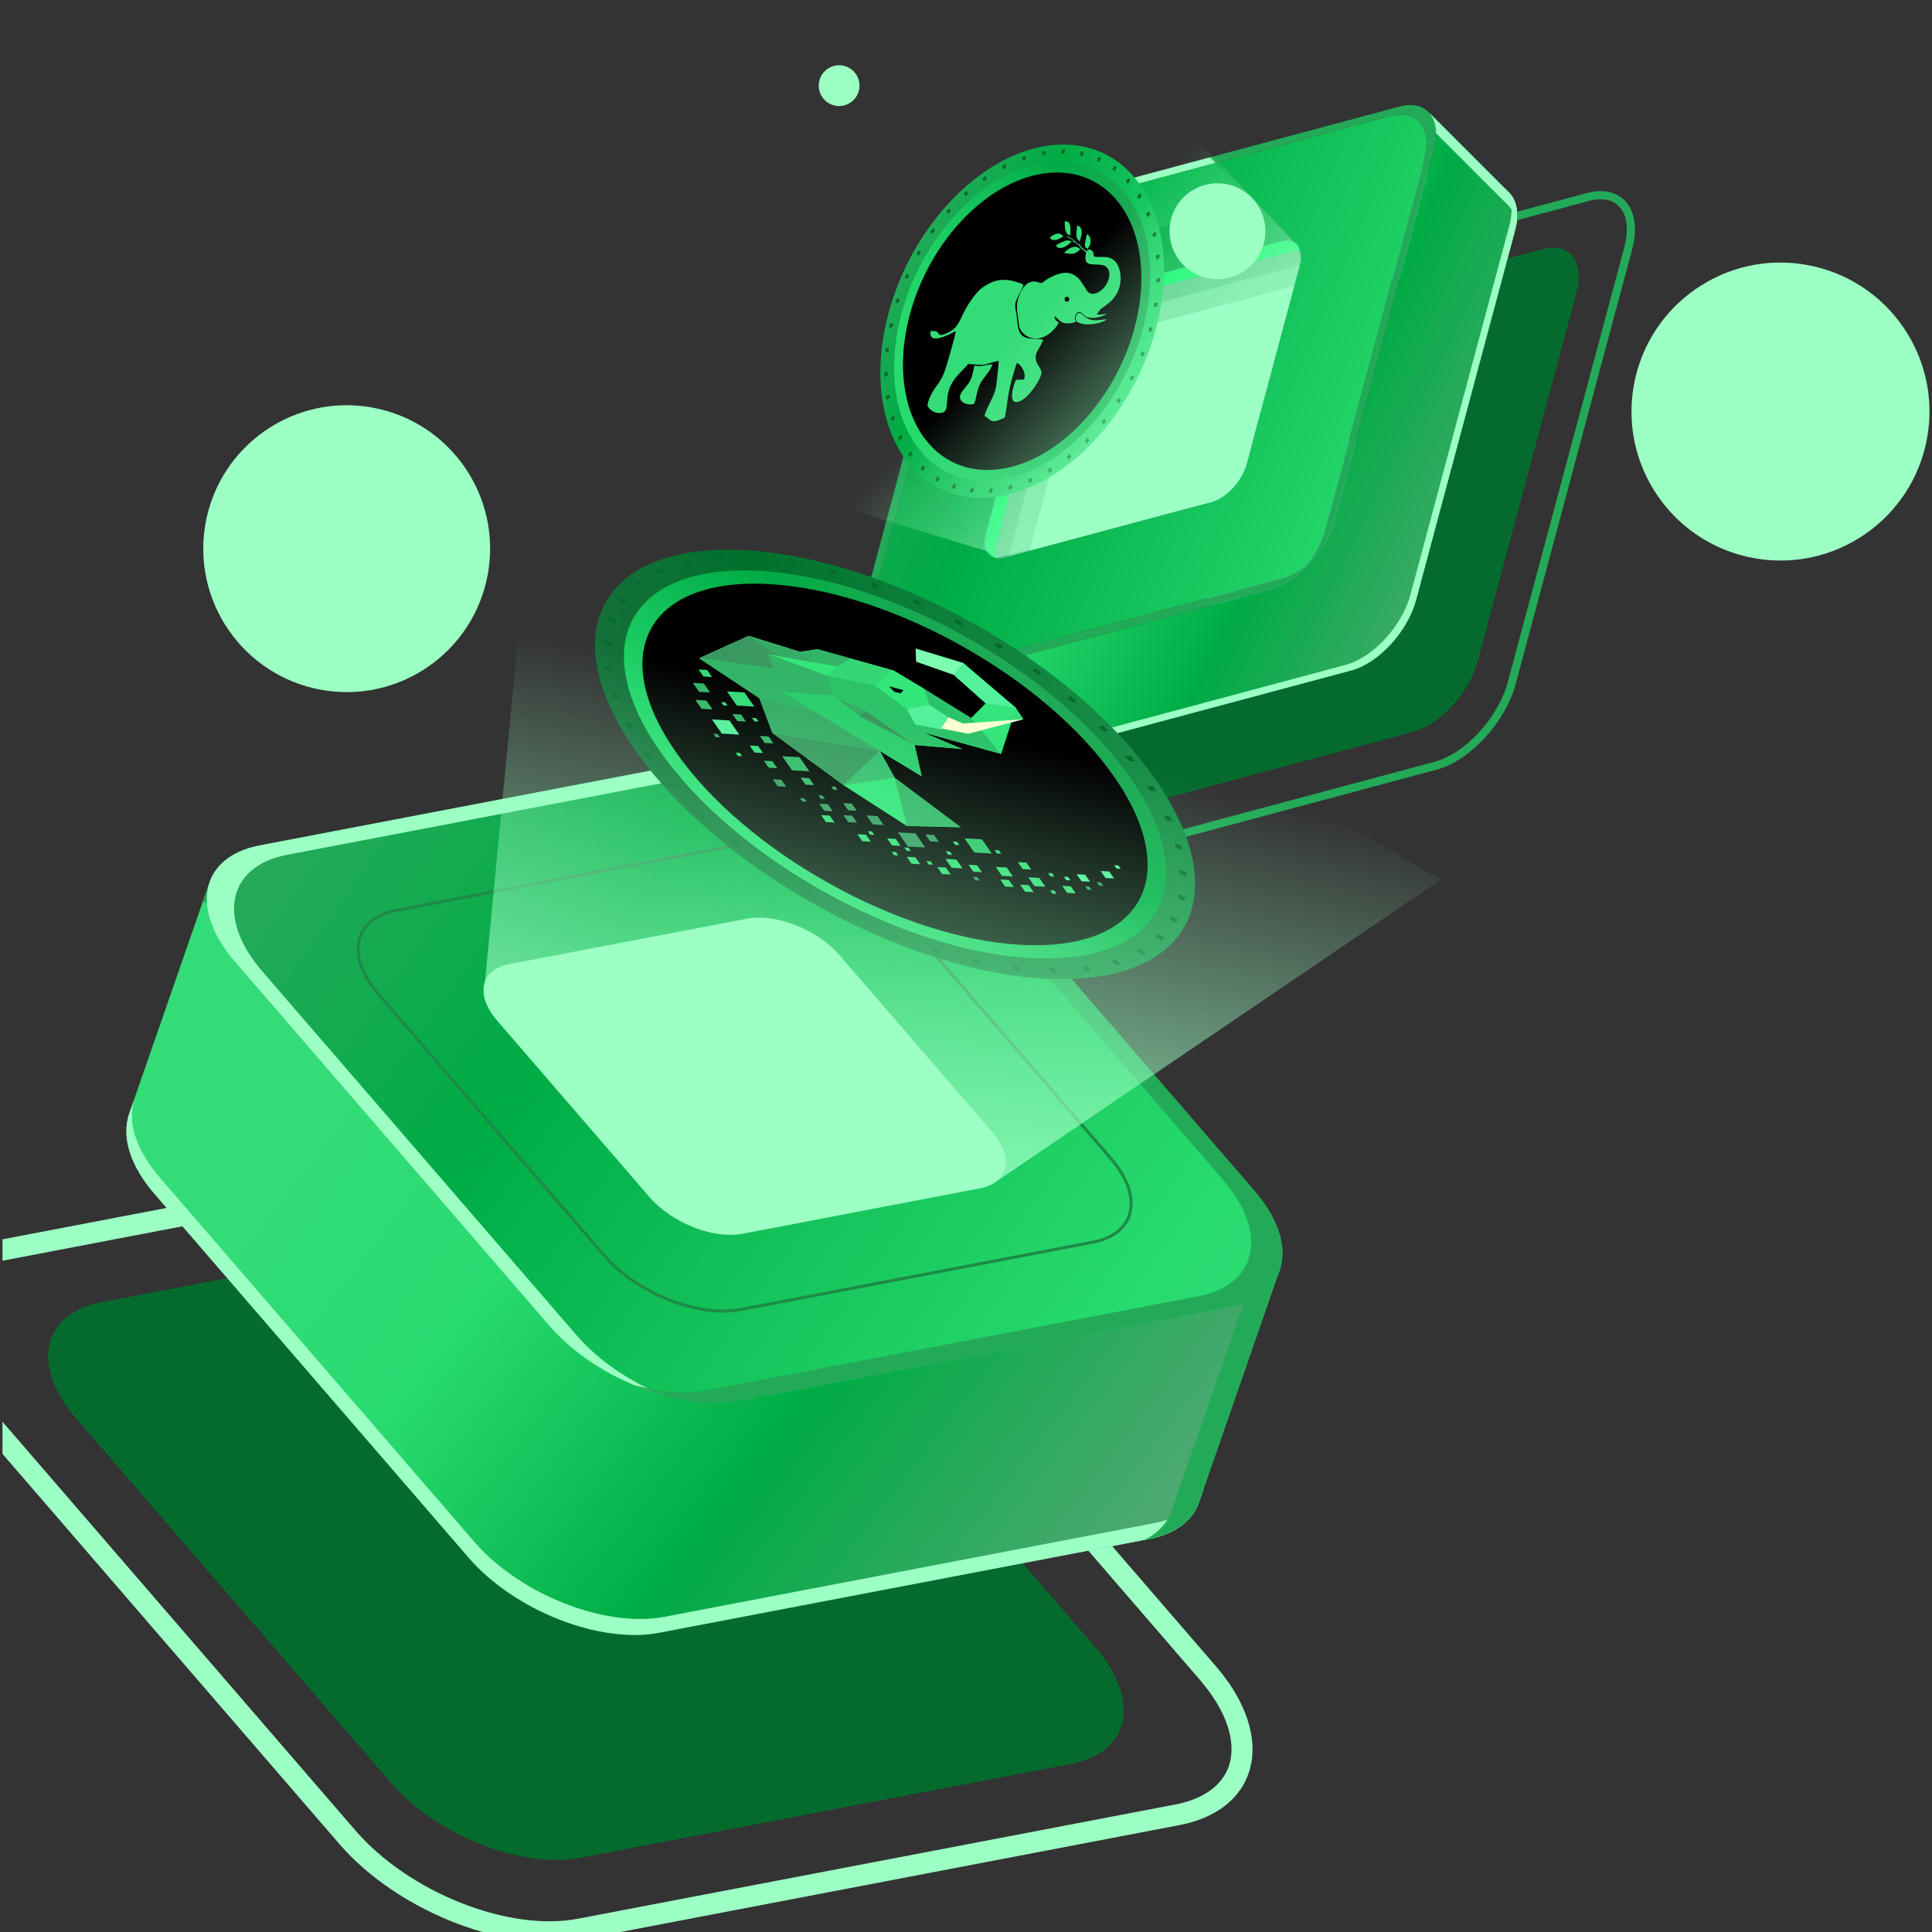 <?xml version="1.0" encoding="UTF-8"?>
<!DOCTYPE svg PUBLIC "-//W3C//DTD SVG 1.0//EN" "http://www.w3.org/TR/2001/REC-SVG-20010904/DTD/svg10.dtd">
<!-- Creator: CorelDRAW 2019 (64-Bit) -->
<svg xmlns="http://www.w3.org/2000/svg" xml:space="preserve" width="4in" height="4in" version="1.0" style="shape-rendering:geometricPrecision; text-rendering:geometricPrecision; image-rendering:optimizeQuality; fill-rule:evenodd; clip-rule:evenodd"
viewBox="0 0 4000.01 4000.01"
 xmlns:xlink="http://www.w3.org/1999/xlink"
 xmlns:xodm="http://www.corel.com/coreldraw/odm/2003">
 <rect x="0" y="0" width="4000.01" height="4000.01" fill="#333333" stroke="none"/>
 <defs>
  <style type="text/css">
   <![CDATA[
    .fil48 {fill:none}
    .fil23 {fill:black}
    .fil0 {fill:#00AC45}
    .fil47 {fill:#030000}
    .fil3 {fill:#056A2D}
    .fil2 {fill:#09AB49}
    .fil15 {fill:#0AF769}
    .fil1 {fill:#0EBC54}
    .fil6 {fill:#23AA59}
    .fil36 {fill:#2BCE6C}
    .fil26 {fill:#2CC268}
    .fil33 {fill:#32B566}
    .fil25 {fill:#33DC76}
    .fil29 {fill:#33E57A}
    .fil31 {fill:#33E67A}
    .fil32 {fill:#35D775}
    .fil35 {fill:#36AB65}
    .fil38 {fill:#36BD6C}
    .fil34 {fill:#37975D}
    .fil37 {fill:#3A9960}
    .fil28 {fill:#53F19C}
    .fil16 {fill:#62C88A}
    .fil17 {fill:#7BE0A3}
    .fil27 {fill:#7CFFB0}
    .fil8 {fill:#9CFFC4}
    .fil30 {fill:#FBFFD3}
    .fil5 {fill:#88D4EA;fill-rule:nonzero}
    .fil11 {fill:#82D2EA;fill-rule:nonzero}
    .fil14 {fill:#49C7EC;fill-rule:nonzero}
    .fil13 {fill:#36C0EB;fill-rule:nonzero}
    .fil12 {fill:#4B7FC0;fill-rule:nonzero}
    .fil24 {fill:#056A2D;fill-rule:nonzero}
    .fil20 {fill:#1D8A48;fill-rule:nonzero}
    .fil9 {fill:#23AA59;fill-rule:nonzero}
    .fil44 {fill:#2CC268;fill-rule:nonzero}
    .fil40 {fill:#32B566;fill-rule:nonzero}
    .fil39 {fill:#33DC76;fill-rule:nonzero}
    .fil43 {fill:#37975D;fill-rule:nonzero}
    .fil42 {fill:#3A9960;fill-rule:nonzero}
    .fil41 {fill:#53F19C;fill-rule:nonzero}
    .fil4 {fill:#9CFFC4;fill-rule:nonzero}
    .fil21 {fill:url(#id5)}
    .fil18 {fill:url(#id6)}
    .fil45 {fill:url(#id7)}
    .fil10 {fill:url(#id8)}
    .fil22 {fill:url(#id9)}
    .fil7 {fill:url(#id10)}
    .fil19 {fill:url(#id11)}
    .fil46 {fill:url(#id12)}
   ]]>
  </style>
   <clipPath id="id0">
    <path d="M-0 0l4000.01 0 0 4000.01 -4000.01 0 0 -4000.01z"/>
   </clipPath>
      <mask id="id1">
  <linearGradient id="id2" gradientUnits="userSpaceOnUse" x1="1423.96" y1="2528.99" x2="1672.17" y2="1436.52">
   <stop offset="0" style="stop-opacity:1; stop-color:white"/>
   <stop offset="1" style="stop-opacity:0; stop-color:white"/>
  </linearGradient>
       <rect style="fill:url(#id2)" x="1000.41" y="731.17" width="1986.06" height="1815.72"/>
      </mask>
      <mask id="id3">
  <linearGradient id="id4" gradientUnits="userSpaceOnUse" x1="2574.37" y1="1035.32" x2="2149.38" y2="632.06">
   <stop offset="0" style="stop-opacity:1; stop-color:white"/>
   <stop offset="1" style="stop-opacity:0; stop-color:white"/>
  </linearGradient>
       <rect style="fill:url(#id4)" x="1580.04" y="-24.61" width="1116.65" height="1183.17"/>
      </mask>
  <linearGradient id="id5" gradientUnits="userSpaceOnUse" x1="835.23" y1="1750.83" x2="2920.66" y2="1382.5">
   <stop offset="0" style="stop-opacity:1; stop-color:#326F4B"/>
   <stop offset="0.38" style="stop-opacity:1; stop-color:#00712D"/>
   <stop offset="0.741" style="stop-opacity:1; stop-color:#1A8F49"/>
   <stop offset="1" style="stop-opacity:1; stop-color:#21904D"/>
  </linearGradient>
  <linearGradient id="id6" gradientUnits="userSpaceOnUse" x1="2349.51" y1="3187.16" x2="875.41" y2="2051.27">
   <stop offset="0" style="stop-opacity:1; stop-color:#4DA971"/>
   <stop offset="0.38" style="stop-opacity:1; stop-color:#00AB44"/>
   <stop offset="0.741" style="stop-opacity:1; stop-color:#28DB6F"/>
   <stop offset="1" style="stop-opacity:1; stop-color:#33DC76"/>
  </linearGradient>
  <linearGradient id="id7" gradientUnits="userSpaceOnUse" xlink:href="#id6" x1="1710.05" y1="407.76" x2="2568.68" y2="892.44">
  </linearGradient>
  <linearGradient id="id8" gradientUnits="userSpaceOnUse" xlink:href="#id6" x1="1376.45" y1="357.94" x2="3440.92" y2="1246">
  </linearGradient>
  <linearGradient id="id9" gradientUnits="userSpaceOnUse" xlink:href="#id6" x1="2187.99" y1="1113.43" x2="1427.51" y2="2015.25">
  </linearGradient>
  <linearGradient id="id10" gradientUnits="userSpaceOnUse" xlink:href="#id6" x1="3093.15" y1="1179.93" x2="2041.26" y2="671.38">
  </linearGradient>
  <linearGradient id="id11" gradientUnits="userSpaceOnUse" xlink:href="#id6" x1="128.58" y1="1140.69" x2="3109.72" y2="3260.4">
  </linearGradient>
  <linearGradient id="id12" gradientUnits="userSpaceOnUse" xlink:href="#id6" x1="2608.33" y1="601.38" x2="1595.29" y2="701.71">
  </linearGradient>
 </defs>
 <g id="Layer_x0020_1">
  <g>
  </g>
  <g style="clip-path:url(#id0)">
   <g>
    <g id="_1920967198128">
     <path class="fil0" d="M2079.69 1154.1l0 0 8.84 -2.4 42.7 -11.56 377.38 -101c8.2,-2.18 16.61,-6.32 24.59,-12 -7.98,5.67 -16.39,9.81 -24.59,12l-428.91 114.96 0 0zm-31.92 -6.11l-89.06 -88.78 111.7 -416.63c12.94,-48.65 57.8,-97.29 99.85,-108.41l428.27 -114.96 86.26 86.38c-4.74,-4.8 -11.43,-7.42 -19.62,-7.42 -3.67,0 -7.76,0.44 -12.07,1.74l-428.92 114.95c-30.41,8.07 -62.75,43.19 -72.24,78.53l-110.2 411.61c-1.94,6.54 -2.8,12.87 -2.59,18.32 0,9.38 2.37,17.01 6.69,22.46l0 0c0.65,0.87 1.3,1.53 1.94,2.18zm533.08 -187.37l0 0 98.98 -368.86 11.43 -42.75 0 -0.22 0 0 0 0 -110.41 411.83 0 0zm110.41 -412.26c0,0 0,0 0,0 0,0 0,0 0,0zm0.21 -0.44c0,0 0,0 0,0 0,0 0,0 0,0zm0 -0.44c0,0 0,0 0,0 0,0 0,0 0,0zm-5.17 -40.35c-0.43,-0.43 -0.65,-0.87 -1.08,-1.31l1.08 1.31 0 0 0 0z"/>
     <g>
      <path class="fil1" d="M2129.3 440.76c-0.22,48.56 15.53,73.72 31.48,96.69l9.49 -3.28 428.27 -114.85 -81.94 -82.03 -387.3 103.47zm0.65 -14.44l375.22 -100.62 -375.22 100.62z"/>
      <path class="fil2" d="M2160.79 537.45c-15.96,-22.97 -31.7,-48.13 -31.48,-96.69l-46.15 12.47c-17.68,4.81 -35.58,14.44 -52.4,27.35 -18.11,23.19 -32.13,49.44 -39.24,76.13l-113.21 421.96 80.43 80.5 111.7 -416.72c11.86,-44.84 51.11,-89.47 90.35,-105zm-295.43 428.09l0 0 103.51 -386.32c0,-0.22 0,-0.22 0,-0.44 0,0.22 0,0.22 0,0.44l-103.51 386.32zm103.72 -386.97c0,0 0,-0.22 0,-0.22 0,0 0,0.22 0,0.22zm0 -0.44c0,0 0,-0.22 0.22,-0.22 -0.22,0 -0.22,0.22 -0.22,0.22zm0.22 -0.44c0,-0.22 0,-0.44 0.22,-0.88 -0.22,0.44 -0.22,0.66 -0.22,0.88zm0.22 -0.88c0,-0.22 0,-0.22 0,-0.44 0,0.22 0,0.22 0,0.44zm0.22 -0.65c0,0 0,0 0,-0.22 0,0.22 0,0.22 0,0.22zm0 -0.44c0.21,-0.22 0.21,-0.44 0.21,-0.87 0,0.44 0,0.66 -0.21,0.87zm0.43 -0.87c0,-0.22 0,-0.22 0,-0.44 0,0.22 0,0.22 0,0.44zm0 -0.44c0,-0.22 0.22,-0.22 0.22,-0.44 0,0.22 -0.22,0.22 -0.22,0.44zm0.22 -0.44c0,-0.22 0,-0.44 0,-0.44 0,0 0,0.22 0,0.44zm0.22 -0.66c0,0 0,-0.22 0,-0.22 0,0 0,0.22 0,0.22zm0 -0.44c0,-0.22 0.21,-0.22 0.21,-0.22 0,0 -0.21,0 -0.21,0.22zm0.21 -0.44c0,-0.22 0,-0.22 0,-0.22 0,0 0,0 0,0.22zm0.22 -0.44c0,-0.22 0,-0.22 0,-0.44 0,0.22 0,0.22 0,0.44zm0 -0.44c0,-0.22 0.22,-0.22 0.22,-0.44 0,0.22 -0.22,0.22 -0.22,0.44zm0.22 -0.66c0,0 0,-0.22 0.22,-0.22 -0.22,0 -0.22,0.22 -0.22,0.22zm0.22 -0.44c0,0 0,-0.22 0,-0.22 0,0 0,0.22 0,0.22zm0.22 -0.44c0,0 0,-0.22 0,-0.22 0,0 0,0.22 0,0.22zm0 -0.44c0,-0.22 0.21,-0.22 0.21,-0.44 0,0.22 -0.21,0.22 -0.21,0.44zm0.21 -0.66c0,0 0,0 0,-0.22 0,0.22 0,0.22 0,0.22zm0.22 -0.44c0,0 0,0 0,-0.22 0,0.22 0,0.22 0,0.22zm0 -0.44c0.22,0 0.22,-0.22 0.22,-0.22 0,0 0,0.22 -0.22,0.22zm0.22 -0.44c0,0 0.22,-0.22 0.22,-0.22 0,0 -0.22,0 -0.22,0.22zm0.22 -0.44c0,-0.22 0,-0.22 0,-0.22 0,0 0,0 0,0.22zm0.21 -0.44c0,-0.22 0,-0.22 0,-0.22 0,0 0,0 0,0.22zm0.22 -0.44c0,-0.22 0,-0.22 0,-0.44 0,0.22 0,0.22 0,0.44zm0 -0.65c0.22,0 0.22,-0.22 0.22,-0.22 0,0 0,0.22 -0.22,0.22zm0.22 -0.44c0,0 0,-0.22 0.22,-0.22 -0.22,0 -0.22,0.22 -0.22,0.22zm0.22 -0.44c0,0 0,-0.22 0,-0.22 0,0 0,0.22 0,0.22zm0.21 -0.44c0,0 0,-0.22 0,-0.44 0,0.22 0,0.44 0,0.44zm0.22 -0.44c0,-0.22 0,-0.22 0,-0.44 0,0.22 0,0.22 0,0.44zm0 -0.66c0.22,0 0.22,0 0.22,-0.22 0,0.22 0,0.22 -0.22,0.22zm0.22 -0.44c0,0 0,0 0.22,-0.22 -0.22,0.22 -0.22,0.22 -0.22,0.22zm0.22 -0.44c0,0 0,-0.22 0,-0.22 0,0 0,0.22 0,0.22zm0.22 -0.44c0,-0.22 0,-0.22 0,-0.44 0,0.22 0,0.22 0,0.44zm0.21 -0.44c0,-0.22 0,-0.22 0,-0.22 0,0 0,0 0,0.22zm0.22 -0.66c0,0 0,0 0,0 0,0 0,0 0,0zm0 -0.22c0,-0.22 0.22,-0.22 0.22,-0.44 0,0.22 -0.22,0.22 -0.22,0.44zm0.22 -0.66c0,0 0.22,-0.22 0.22,-0.22 0,0 -0.22,0.22 -0.22,0.22zm0.22 -0.44c0,-0.22 0,-0.22 0.21,-0.22 -0.21,0 -0.21,0 -0.21,0.22zm0.21 -0.44c0,0 0,-0.22 0,-0.22 0,0 0,0.22 0,0.22zm0.22 -0.44c0,0 0,-0.22 0,-0.22 0,0 0,0.22 0,0.22zm0.22 -0.66c0,0 0,-0.22 0,-0.22 0,0 0,0.22 0,0.22zm0.22 -0.44c0,0 0,0 0,-0.22 0,0.22 0,0.22 0,0.22zm0.22 -0.44c0,0 0,0 0,-0.22 0,0.22 0,0.22 0,0.22zm0 -0.44c0,0 0.21,0 0.21,-0.22 0,0.22 -0.21,0.22 -0.21,0.22zm0.43 -0.44c0,-0.22 0,-0.22 0,-0.22 0,0 0,0 0,0.22zm0 -0.65c0.22,0 0.22,0 0.22,0 0,0 0,0 -0.22,0zm0.22 -0.22c0,-0.22 0,-0.22 0.22,-0.22 -0.22,0 -0.22,0 -0.22,0.22zm0.22 -0.44c0,-0.22 0,-0.22 0,-0.22 0,0 0,0 0,0.22zm0.21 -0.66c0,-0.22 0.22,-0.22 0.22,-0.22 0,0 -0.22,0 -0.22,0.22zm0.22 -0.44c0,0 0,-0.22 0,-0.22 0,0 0,0.22 0,0.22zm0.22 -0.44c0,0 0,-0.22 0,-0.22 0,0 0,0.22 0,0.22zm0.22 -0.44c0,0 0,-0.22 0.21,-0.22 -0.21,0 -0.21,0 -0.21,0.22zm0.21 -0.44c0,-0.22 0,-0.22 0.22,-0.44 -0.22,0.22 -0.22,0.22 -0.22,0.44zm0.22 -0.66c0,0 0,0 0,-0.22 0,0.22 0,0.22 0,0.22zm0.22 -0.44c0,0 0,0 0,-0.22 0,0.22 0,0.22 0,0.22zm0.22 -0.44c0,0 0,-0.22 0,-0.22 0,0 0,0.22 0,0.22zm0.22 -0.44c0,0 0,-0.22 0,-0.22 0,0 0,0.22 0,0.22zm0.21 -0.44c0,-0.22 0,-0.22 0,-0.22 0,0 0,0 0,0.22zm0.22 -0.44c0,-0.22 0,-0.22 0,-0.22 0,0 0,0 0,0.22zm0.22 -0.44c0,-0.22 0,-0.22 0,-0.44 0,0.22 0,0.22 0,0.44zm0.22 -0.65c0,0 0,-0.22 0,-0.22 0,0 0,0.22 0,0.22zm0.21 -0.44c0,0 0,-0.22 0,-0.22 0,0 0,0.22 0,0.22zm0.22 -0.44c0,0 0,-0.22 0,-0.22 0,0 0,0.22 0,0.22zm0.22 -0.44c0,0 0,-0.22 0.22,-0.44 -0.22,0.22 -0.22,0.44 -0.22,0.44zm0.22 -0.44c0,0 0,-0.22 0.22,-0.44 -0.22,0.22 -0.22,0.44 -0.22,0.44zm0.22 -0.44c0,-0.22 0,-0.22 0.21,-0.44 -0.21,0.22 -0.21,0.22 -0.21,0.44zm0.21 -0.44c0,-0.22 0,-0.22 0,-0.44 0,0.22 0,0.22 0,0.44zm0.22 -0.44c0,-0.44 0.22,-0.66 0.43,-0.87 -0.22,0.22 -0.43,0.44 -0.43,0.87zm0.43 -1.09c0,0 0,-0.22 0.21,-0.22 -0.21,0 -0.21,0.22 -0.21,0.22zm0.21 -0.44c0,0 0.22,-0.22 0.22,-0.22 0,0 -0.22,0.22 -0.22,0.22zm0.22 -0.44c0,0 0.22,-0.22 0.22,-0.44 0,0.22 -0.22,0.44 -0.22,0.44zm0.22 -0.44c0,0 0.22,-0.22 0.22,-0.44 0,0.22 -0.22,0.44 -0.22,0.44zm0.22 -0.44c0.22,-0.22 0.22,-0.22 0.22,-0.44 0,0.22 0,0.22 -0.22,0.44zm0.22 -0.44c0.21,-0.22 0.21,-0.22 0.21,-0.44 0,0.22 0,0.22 -0.21,0.44zm0.21 -0.44c0.22,-0.22 0.22,-0.44 0.22,-0.44 0,0 0,0.22 -0.22,0.44zm0.22 -0.44c0.22,-0.22 0.22,-0.22 0.22,-0.44 0,0.22 0,0.22 -0.22,0.44zm0.43 -0.66c0,0 0,-0.22 0,-0.22 0,0 0,0.22 0,0.22zm0.21 -0.44c0,0 0,-0.22 0,-0.22 0,0 0,0.22 0,0.22zm0.22 -0.44c0,-0.22 0.22,-0.44 0.43,-0.87 -0.22,0.44 -0.43,0.66 -0.43,0.87zm0.43 -0.87c0,-0.22 0.21,-0.22 0.21,-0.44 0,0.22 -0.21,0.22 -0.21,0.44zm0.21 -0.44c0.22,-0.22 0.22,-0.22 0.22,-0.44 0,0.22 0,0.22 -0.22,0.44zm0.22 -0.44c0.22,-0.22 0.43,-0.66 0.43,-0.88 0,0.22 -0.22,0.66 -0.43,0.88zm0.65 -1.09c0,0 0,-0.22 0,-0.22 0,0 0,0.22 0,0.22zm0.21 -0.44c0,0 0,-0.22 0.22,-0.22 -0.22,0 -0.22,0.22 -0.22,0.22zm0.22 -0.44c0.22,-0.22 0.22,-0.44 0.43,-0.66 -0.22,0.22 -0.22,0.44 -0.43,0.66zm0.43 -0.88c0.21,0 0.21,-0.22 0.21,-0.44 0,0.22 0,0.44 -0.21,0.44zm0.21 -0.44c0.22,-0.44 0.65,-0.87 0.87,-1.31 -0.22,0.44 -0.65,0.87 -0.87,1.31zm0.87 -1.31c0,-0.22 0.21,-0.22 0.21,-0.44 0,0.22 -0.21,0.22 -0.21,0.44zm0.21 -0.44c0.43,-0.66 0.65,-1.31 1.08,-1.75 -0.43,0.44 -0.65,1.09 -1.08,1.75zm1.08 -1.97c26.96,-46.59 71.38,-86.19 113.65,-97.56l27.17 -7.22 -27.17 7.22c-21.13,5.69 -43.13,18.59 -62.75,35.87 0,0 0.22,-0.22 0.22,-0.22 -19.84,17.06 -37.74,38.72 -51.11,61.91l0 0z"/>
     </g>
     <path class="fil3" d="M1151.92 3850.77c-117.21,0 -260.91,-64.97 -343.03,-160.09l-650.95 -753.47c-94.7,-109.59 -71.52,-217.24 51.65,-241.11l1013.85 -193.75c15.89,-3.13 33.11,-4.7 50.99,-4.7 117.21,0 260.91,64.98 343.69,160.09l650.29 753.47c94.7,109.59 71.52,217.63 -51.65,241.11l-1013.85 193.75c-15.89,3.13 -33.11,4.7 -50.99,4.7l0 0z"/>
     <path class="fil4" d="M664.52 1428.07c-161.34,-29.42 -268.27,-184.06 -238.84,-345.37 29.43,-161.34 184.06,-268.28 345.38,-238.85 161.34,29.43 268.27,184.06 238.84,345.38 -29.43,161.34 -184.06,268.27 -345.38,238.84z"/>
     <path class="fil5" d="M1634.92 2614.14c-81.05,-14.77 -134.79,-92.47 -119.99,-173.53 14.77,-81.03 92.47,-134.76 173.52,-119.99 81.05,14.8 134.78,92.48 119.99,173.53 -14.79,81.05 -92.47,134.78 -173.52,119.99z"/>
     <path class="fil4" d="M3630.98 1155.51c-167.59,-30.56 -278.69,-191.2 -248.11,-358.78 30.57,-167.59 191.2,-278.66 358.79,-248.09 167.59,30.57 278.66,191.19 248.09,358.77 -30.56,167.59 -191.19,278.66 -358.76,248.11z"/>
     <path class="fil5" d="M2842.79 579.89c-71.26,-12.99 -118.5,-81.31 -105.51,-152.59 13,-71.28 81.32,-118.5 152.6,-105.51 71.28,13 118.5,81.32 105.5,152.57 -12.99,71.28 -81.32,118.53 -152.59,105.53z"/>
     <path class="fil5" d="M2660.46 1353.97c-126.21,-23.01 -209.87,-144 -186.84,-270.22 23.01,-126.24 143.98,-209.9 270.22,-186.87 126.21,23.01 209.87,144.01 186.87,270.22 -23.03,126.23 -144.01,209.89 -270.24,186.86z"/>
     <path class="fil3" d="M2107.77 1731.67c-42.09,0 -63.31,-37.89 -48.28,-93.94l14.94 -55.81 723.39 -193.84c56.51,-15.14 116.53,-80.33 134.01,-145.61l189.56 -707.5 71.68 -19.19c7.99,-2.15 15.49,-3.18 22.41,-3.18 42.07,0 63.29,37.89 48.28,93.92l-204.56 763.34c-17.48,65.27 -77.48,130.46 -134.02,145.63l-795.01 213c-8,2.15 -15.49,3.18 -22.42,3.18z"/>
     <path class="fil6" d="M2009.18 1848.55c-19.81,0 -36.81,-6.42 -49.37,-18.97 -21.56,-21.56 -27.28,-58.82 -15.62,-102.25l33 -123.15c1.09,0.04 2.19,0.07 3.33,0.07 4.58,0 9.4,-0.44 14.44,-1.36l-34.52 128.8c-10.03,37.43 -5.94,68.78 11.27,85.98 9.29,9.27 22.22,13.98 37.6,13.98 7.5,0 15.56,-1.12 24.08,-3.37l936.53 -250.94c63.9,-17.09 132.04,-91.37 151.94,-165.57l240.95 -899.19c10.03,-37.43 5.9,-68.79 -11.31,-85.98 -9.27,-9.27 -22.19,-14.03 -37.58,-14.03 -7.47,0 -15.57,1.15 -24.06,3.4l-149.2 39.99c0.57,-6.16 0.63,-12.01 0.24,-17.51l144.57 -38.74c10.01,-2.67 19.59,-4.01 28.57,-4.01 19.81,0 36.81,6.44 49.37,19 21.56,21.57 27.28,58.83 15.64,102.24l-240.95 899.19c-21.28,79.36 -94.75,158.99 -163.83,177.46l-936.54 250.96c-9.99,2.67 -19.54,3.99 -28.57,3.99z"/>
     <path class="fil7" d="M2007.26 1599.91c-16.32,-0.15 -29.54,-5.96 -38.59,-16.46l-0.09 0.09 -147.56 -147.56c4.47,-0.5 9.12,-1.38 13.96,-2.67l795.02 -213.04 0 0c0.13,-0.02 0.24,-0.06 0.35,-0.09 0.04,-0.02 0.09,-0.02 0.13,-0.04 0.06,-0.02 0.13,-0.04 0.2,-0.04 0.04,-0.02 0.09,-0.04 0.13,-0.04 0.06,-0.02 0.15,-0.04 0.22,-0.06 0.04,0 0.07,-0.02 0.09,-0.02 0.09,-0.02 0.18,-0.04 0.27,-0.06 0.02,-0.02 0.06,-0.02 0.09,-0.02 0.09,-0.04 0.18,-0.07 0.26,-0.09 0.02,0 0.04,0 0.04,0 0.11,-0.04 0.22,-0.07 0.33,-0.11l0 0c55.5,-16.04 113.79,-79.61 131.54,-143.59 0,-0.02 0,-0.04 0,-0.04 0.04,-0.13 0.09,-0.27 0.11,-0.4 0.02,-0.02 0.02,-0.06 0.04,-0.11 0.02,-0.11 0.06,-0.22 0.09,-0.33 0,-0.04 0.03,-0.09 0.03,-0.11 0.04,-0.15 0.09,-0.3 0.13,-0.44l0 0 204.53 -763.33 0 0c0.13,-0.53 0.26,-1.06 0.41,-1.56 0,-0.04 0,-0.09 0.03,-0.1 0.04,-0.2 0.09,-0.4 0.15,-0.6 0,-0.02 0,-0.04 0,-0.04 6.16,-24.32 5.39,-45.09 -0.99,-60.7l2.94 -2.93 -11.57 -11.57 -0.09 0.09 0 0 0.09 -0.09 167.8 167.81 -0.17 0.19c7.82,9.05 12.6,21.5 13.74,36.61 0.39,5.5 0.33,11.35 -0.24,17.51 -0.7,7.3 -2.11,15.06 -4.3,23.18l-14.97 55.83 -189.56 707.5c-17.48,65.28 -77.5,130.47 -134.01,145.61l-723.39 193.84 -67.18 17.99z"/>
     <path class="fil8" d="M3124.8 467.58l-204.53 763.33c-17.48,65.28 -77.5,130.47 -134.02,145.61l-795.04 213.03c-27.15,7.28 -48.49,1.58 -61.46,-13.45l-0.09 0.09 11.57 11.57 0.09 -0.09c12.97,15.03 34.31,20.72 61.46,13.45l795.04 -213.03c56.51,-15.14 116.53,-80.33 134.01,-145.61l204.53 -763.34c9.09,-33.92 4.82,-61.06 -9.23,-77.3l0.2 -0.19 -11.56 -11.57 -0.2 0.2c14.04,16.24 18.32,43.39 9.22,77.31z"/>
     <path class="fil9" d="M1968.67 1583.45l-0.09 0.09 -167.8 -167.81 249.84 -249.84 113.35 -423.09c17.51,-65.28 77.5,-130.46 134.04,-145.61l438.9 -117.6 234.2 -234.2 -11.57 -11.57 -249.97 249.98 -438.91 117.6c-56.53,15.15 -116.52,80.33 -134.02,145.61l-113.37 423.08 -249.85 249.85 167.81 167.8 0.09 -0.09c12.97,15.03 34.31,20.72 61.46,13.45l4.47 -1.2c-16.32,-0.15 -29.54,-5.96 -38.59,-16.46z"/>
     <path class="fil4" d="M2958.8 261.49l166.97 166.97 -0.2 0.17c7.98,9.22 12.65,22.05 13.68,37.51 4.91,-27.85 0.11,-50.2 -12.1,-64.31l0.2 -0.19 -166.09 -166.1c-1.8,8.5 -2.81,17.14 -2.45,25.94z"/>
     <path class="fil10" d="M1812.56 1436.47l0 0zm146.22 -377.35l88.94 88.94c3.59,3.61 8.19,6.05 13.67,7.07l0 0c1.99,0.4 4.07,0.57 6.28,0.57 3.73,0 7.78,-0.55 12.08,-1.71l0 0 428.84 -114.88c8.22,-2.21 16.57,-6.38 24.57,-11.96 21.69,-15.19 40.82,-40.87 47.73,-66.59l0 0 110.3 -411.73 0 0c0.04,-0.13 0.09,-0.26 0.11,-0.39 0.03,-0.02 0.03,-0.06 0.03,-0.09 0.04,-0.11 0.06,-0.22 0.09,-0.33 0.02,-0.02 0.02,-0.05 0.02,-0.06 0.04,-0.13 0.06,-0.27 0.08,-0.4 0.03,0 0.03,0 0.03,0 1.54,-6.13 2.28,-11.83 2.25,-17.04 -0.02,-9.82 -2.67,-17.83 -7.52,-23.43l0.02 -0.06 -1.1 -1.1c-0.1,-0.13 -0.22,-0.23 -0.35,-0.35l-86.25 -86.27 -82.1 -82.1 361.64 -96.9c7.98,-2.15 15.48,-3.17 22.42,-3.17 42.08,0 63.28,37.89 48.28,93.94l-204.55 763.33c-7.1,26.54 -21.28,53.04 -39.36,76.17 -16.87,12.86 -34.75,22.39 -52.33,27.1l-795.02 213.03c-8,2.15 -15.49,3.16 -22.42,3.16 -42.1,0 -63.28,-37.87 -48.28,-93.92l91.44 -341.26 80.44 80.44zm-146.31 377.35c-13.76,0 -25.27,-4.08 -34.03,-11.51 -17.96,-15.27 -24.24,-44.75 -14.15,-82.41l100.98 -376.93 -100.98 376.93c-15.01,56.01 6.15,93.88 48.18,93.92zm817.52 -216.19c0.11,-0.02 0.24,-0.06 0.35,-0.09 -0.11,0.03 -0.22,0.07 -0.35,0.09zm0.48 -0.13c0.06,-0.02 0.13,-0.04 0.2,-0.04 -0.07,0 -0.13,0.02 -0.2,0.04zm0.33 -0.08c0.06,-0.02 0.15,-0.04 0.22,-0.06 -0.07,0.02 -0.16,0.04 -0.22,0.06zm0.3 -0.09c0.09,-0.02 0.17,-0.04 0.27,-0.06 -0.1,0.02 -0.18,0.04 -0.27,0.06zm0.35 -0.09c0.09,-0.05 0.17,-0.07 0.26,-0.09 -0.09,0.02 -0.17,0.04 -0.26,0.09zm0.3 -0.09c0.11,-0.04 0.22,-0.07 0.33,-0.11 -0.11,0.04 -0.21,0.07 -0.33,0.11zm0.33 -0.11c21.23,-6.14 42.86,-19.28 62.47,-36.72 -0.04,0.04 -0.06,0.09 -0.08,0.11 31.7,-28.11 58.18,-67.44 69.15,-106.97 -17.75,63.98 -76.03,127.55 -131.54,143.59zm131.54 -143.63c0.04,-0.14 0.09,-0.27 0.11,-0.4 -0.02,0.13 -0.07,0.26 -0.11,0.4zm0.15 -0.5c0.02,-0.11 0.06,-0.22 0.09,-0.33 -0.03,0.11 -0.07,0.22 -0.09,0.33zm0.11 -0.44c0.04,-0.16 0.09,-0.31 0.13,-0.44 -0.04,0.13 -0.09,0.28 -0.13,0.44zm204.66 -763.77c0.13,-0.53 0.25,-1.06 0.41,-1.56 -0.16,0.5 -0.28,1.03 -0.41,1.56zm0.44 -1.67c0.04,-0.2 0.09,-0.39 0.15,-0.59 -0.06,0.2 -0.11,0.39 -0.15,0.59zm0.15 -0.64c13.82,-54.76 -7.35,-91.59 -48.78,-91.64 16.59,0.02 29.91,5.94 39.06,16.52l0 0c3.56,4.12 6.5,8.94 8.72,14.42 6.38,15.6 7.15,36.37 0.99,60.7zm-69.59 -88.9c0.13,-0.04 0.26,-0.06 0.37,-0.08 -0.11,0.02 -0.24,0.04 -0.37,0.08zm20.73 -2.74l0 0z"/>
     <path class="fil6" d="M2897.88 220.58l-795.02 213.03c-29.3,7.85 -59.45,29.16 -84.21,56.9 20.25,-17.92 42.62,-31.33 64.47,-37.18l795.04 -213.03c56.54,-15.14 88.18,25.48 70.69,90.76l-204.56 763.33c-8.41,31.46 -26.78,62.85 -49.8,88.68 32.07,-28.44 58.81,-68.39 69.55,-108.4l204.53 -763.33c17.48,-65.28 -14.16,-105.9 -70.69,-90.76z"/>
     <path class="fil11" d="M2508.6 1039.11l-428.84 114.89c-30.48,8.17 -47.55,-13.74 -38.11,-48.95l110.31 -411.73c9.45,-35.2 41.81,-70.36 72.29,-78.54l428.85 -114.9c30.48,-8.17 47.55,13.76 38.1,48.95l-110.3 411.73c-9.45,35.21 -41.81,70.38 -72.3,78.56z"/>
     <path class="fil9" d="M2652.62 1197.67l-795.02 213.03c-56.54,15.15 -88.17,-25.48 -70.69,-90.76l204.53 -763.34c8.31,-30.98 26.25,-61.9 48.8,-87.49 -32.92,28.53 -60.48,69.3 -71.41,110.11l-204.53 763.33c-17.48,65.28 14.16,105.91 70.69,90.77l795.02 -213.04c29.69,-7.95 60.28,-29.78 85.24,-58.11 -19.74,17.11 -41.44,29.82 -62.62,35.5z"/>
     <path class="fil12" d="M2062.76 1126.41l110.37 -411.91c9.44,-35.21 41.81,-70.38 72.31,-78.56l429 -114.95c6.77,-1.82 12.72,-1.93 18.03,-0.97 -2,-8.31 -6.38,-14.65 -12.75,-18.32l-0.48 -0.27 -0.13 -0.07c-6.76,-3.56 -15.6,-4.28 -26.01,-1.48l-428.85 114.9c-30.48,8.18 -62.84,43.34 -72.29,78.54l-110.31 411.73c-4.72,17.61 -2.81,31.89 4.08,40.75l0.43 0.52 0.08 0.09c3.82,4.53 9.03,7.52 15.38,8.69 -1.91,-7.95 -1.84,-17.55 1.14,-28.69z"/>
     <path class="fil13" d="M2088.47 1151.67l110.28 -411.55c9.45,-35.21 41.81,-70.4 72.31,-78.57l420.09 -112.54 0.05 -0.18c3,-11.18 3.32,-21.02 1.39,-28.99 -5.29,-0.97 -11.39,-0.65 -18.15,1.16l-429 114.95c-30.5,8.17 -62.87,43.34 -72.31,78.56l-110.37 411.91c-2.98,11.11 -3.29,20.85 -1.37,28.73 5.34,1.01 11.52,0.7 18.37,-1.14l8.71 -2.33z"/>
     <path class="fil14" d="M2131.18 1140.22l98.83 -368.84c9.42,-35.23 41.81,-70.4 72.31,-78.57l377.4 -101.13 11.43 -42.68 -420.09 112.54c-30.5,8.17 -62.86,43.36 -72.31,78.57l-110.28 411.55 42.71 -11.44z"/>
     <path class="fil8" d="M2030.72 480.57c2.98,-3.81 6.05,-7.52 9.22,-11.13 19.81,-17.27 41.59,-30.13 62.91,-35.83l402.26 -107.81 11.4 11.4 -433.4 116.13c-17.6,4.71 -35.5,14.31 -52.39,27.24z"/>
     <path class="fil8" d="M2061.4 1155.12c-3.76,-0.72 -7.12,-2.11 -10,-4.08l0 -0 -0.14 -0.09 0 -0.01 -0.14 -0.09 0.14 0.09 0 0.01 0.14 0.09 0 0c2.9,1.93 6.22,3.3 9.98,4.02 0,0.02 0,0.04 0.02,0.07zm-13.52 -6.9l-0.15 -0.15c-0.43,-0.43 -0.85,-0.89 -1.26,-1.38l-0.02 -0.02 -0.06 -0.07 -0.04 -0.04 -0.02 -0.03 -0.04 -0.04 -0.15 -0.19 -0.03 -0.02 -0.04 -0.05 -0.02 -0.02 -0.04 -0.06 -0.01 -0.01 -0.05 -0.07 -0 -0.01 -0.05 -0.07 -0.01 0 -0.06 -0.07 0.06 0.07 0.01 0 0.05 0.07 0 0.01 0.05 0.07 0.01 0.01 0.04 0.06 0.02 0.02 0.04 0.05 0.03 0.02 0.15 0.19 0.04 0.04 0.02 0.03 0.04 0.04 0.06 0.07 0.02 0.02c0.45,0.54 0.94,1.04 1.45,1.54l-0.04 0zm83.29 -7.98l98.85 -368.85c9.42,-35.23 41.81,-70.4 72.31,-78.57l377.4 -101.13 -98.82 368.87c-6.91,25.72 -26.03,51.41 -47.73,66.59 -8,5.58 -16.35,9.75 -24.57,11.96l-377.44 101.13zm449.73 -179.68l0 0zm-518.21 166.14c0.03,-0.11 0.05,-0.19 0.07,-0.29 -0.02,0.09 -0.04,0.18 -0.07,0.29zm0.07 -0.29l110.37 -411.91 -110.37 411.91zm110.37 -411.91c9.44,-35.21 41.81,-70.38 72.31,-78.56 -30.5,8.17 -62.87,43.34 -72.31,78.56zm72.31 -78.56l429 -114.95 -429 114.95zm429 -114.95l0 0zm-635.39 602.37c-0.02,-5.57 0.83,-11.7 2.6,-18.32 -1.77,6.62 -2.63,12.75 -2.6,18.32zm2.6 -18.32l110.31 -411.73 -110.31 411.73zm110.31 -411.73c9.45,-35.2 41.81,-70.36 72.29,-78.54 -30.48,8.18 -62.84,43.34 -72.29,78.54zm72.29 -78.54l428.85 -114.9 -428.85 114.9zm428.85 -114.9c4.29,-1.16 8.35,-1.71 12.07,-1.71 -3.72,0 -7.78,0.55 -12.07,1.71zm12.07 -1.71l0.26 0 0.13 0 0.13 0 0.24 0 0.01 0 0.26 0.01 0.11 0.01 0.14 0 0.23 0.01 0.02 0 0.26 0.01 0.1 0.01 0.15 0 0.22 0.01 0.02 0 0.25 0.02 0.09 0.01 0.16 0.01 0.21 0.02 0.04 0 0.24 0.03 0.09 0 0.16 0.02 0.2 0.02 0.04 0 0.24 0.03 0.07 0 0.17 0.03 0.19 0.02 0.05 0.01 0.24 0.04 0.06 0.01 0.17 0.02 0.18 0.03 0.06 0.01 0.24 0.04 0.06 0.01 0.18 0.03 0.17 0.02 0.07 0.01 0.23 0.04 0.05 0.01 0.19 0.04 0.16 0.03 0.07 0.01 0.23 0.05 0.04 0 0.19 0.04 0.15 0.03 0.07 0.02 0.23 0.05 0.03 0 0.19 0.05 0.14 0.03 0.08 0.02 0.22 0.06 0.02 0 0.2 0.06 0.13 0.03 0.09 0.03 0.22 0.06 0.02 0 0.2 0.06 0.12 0.03 0.31 0.1 0.01 0 0.21 0.07 0.11 0.03 0.1 0.04 0.22 0.07 0 0.01 0.21 0.07 0.1 0.03 0.11 0.05 0.2 0.07 0 0 0.21 0.07 0.09 0.04 0.12 0.04 0.19 0.07 0.02 0 0.21 0.08 0.09 0.04 0.12 0.05 0.18 0.07 0.03 0.01 0.2 0.09 0.07 0.03 0.13 0.06 0.17 0.07 0.03 0.01 0.2 0.09 0.06 0.03 0.13 0.06 0.16 0.08 0.04 0.01 0.2 0.1 0.05 0.03 1.14 0.61 0.07 0.04 0.2 0.12 0.09 0.05 0.18 0.11 0.11 0.07 0.16 0.1c1.54,0.96 2.96,2.07 4.26,3.34l0.35 0.35c0.37,0.37 0.73,0.77 1.07,1.16l-0.02 0.09c2.91,3.37 5.04,7.65 6.29,12.66 -0.04,-0.02 -0.09,-0.02 -0.13,-0.05 -1.92,-7.8 -5.99,-13.85 -11.81,-17.56l-0.16 -0.1 -0.11 -0.07 -0.18 -0.11 -0.09 -0.05 -0.2 -0.12 -0.07 -0.04 -0.22 -0.14 -0.92 -0.47 -0.05 -0.03 -0.2 -0.1 -0.04 -0.01 -0.16 -0.08 -0.13 -0.06 -0.06 -0.03 -0.2 -0.09 -0.03 -0.01 -0.17 -0.07 -0.13 -0.06 -0.07 -0.03 -0.2 -0.09 -0.03 -0.01 -0.18 -0.07 -0.12 -0.05 -0.09 -0.04 -0.21 -0.08 -0.02 -0 -0.19 -0.07 -0.12 -0.04 -0.09 -0.04 -0.21 -0.07 -0 -0 -0.2 -0.07 -0.11 -0.05 -0.1 -0.03 -0.21 -0.07 0 -0.01 -0.22 -0.07 -0.1 -0.04 -0.11 -0.03 -0.21 -0.07 -0.01 0 -0.31 -0.1 -0.12 -0.03 -0.2 -0.06 -0.02 0 -0.22 -0.06 -0.09 -0.03 -0.13 -0.03 -0.2 -0.06 -0.02 0 -0.22 -0.06 -0.08 -0.02 -0.14 -0.03 -0.19 -0.05 -0.03 -0 -0.23 -0.05 -0.07 -0.02 -0.15 -0.03 -0.19 -0.04 -0.04 -0 -0.23 -0.05 -0.07 -0.01 -0.16 -0.03 -0.19 -0.04 -0.05 -0.01 -0.23 -0.04 -0.07 -0.01 -0.17 -0.02 -0.18 -0.03 -0.06 -0.01 -0.24 -0.04 -0.06 -0.01 -0.18 -0.03 -0.17 -0.02 -0.06 -0.01 -0.24 -0.04 -0.05 -0.01 -0.19 -0.02 -0.17 -0.03 -0.07 -0 -0.24 -0.03 -0.04 -0 -0.2 -0.02 -0.16 -0.02 -0.09 -0 -0.24 -0.03 -0.04 0 -0.21 -0.02 -0.16 -0.01 -0.09 -0.01 -0.25 -0.02 -0.02 0 -0.22 -0.01 -0.15 -0 -0.1 -0.01 -0.26 -0.01 -0.02 0 -0.23 -0.01 -0.14 -0 -0.11 -0.01 -0.26 -0.01 -0.01 0 -0.24 0 -0.13 -0 -0.13 0 -0.26 0z"/>
     <path class="fil6" d="M1878.34 978.67l-13.06 -13.06 103.54 -386.4c0.04,-0.15 0.09,-0.28 0.13,-0.44 0,-0.04 0.02,-0.09 0.04,-0.15 0.02,-0.09 0.04,-0.2 0.07,-0.28 0.02,-0.07 0.04,-0.11 0.04,-0.16 0.02,-0.11 0.07,-0.2 0.09,-0.3 0.02,-0.04 0.02,-0.09 0.04,-0.16 0.09,-0.28 0.15,-0.57 0.24,-0.85 0.02,-0.06 0.02,-0.11 0.04,-0.15 0.03,-0.09 0.04,-0.2 0.09,-0.29 0,-0.07 0.03,-0.13 0.04,-0.17 0.03,-0.09 0.04,-0.2 0.09,-0.28 0,-0.05 0.03,-0.09 0.05,-0.16 0.07,-0.28 0.15,-0.57 0.24,-0.87 0.02,-0.04 0.04,-0.09 0.04,-0.13 0.04,-0.11 0.07,-0.2 0.09,-0.31 0.02,-0.04 0.04,-0.09 0.04,-0.15 0.04,-0.09 0.07,-0.2 0.09,-0.29 0.03,-0.04 0.05,-0.11 0.07,-0.17 0.02,-0.11 0.07,-0.24 0.11,-0.35 0,-0.04 0.02,-0.11 0.04,-0.15 0.02,-0.11 0.06,-0.22 0.09,-0.32 0.02,-0.07 0.04,-0.14 0.06,-0.2 0.02,-0.09 0.04,-0.15 0.09,-0.24 0.02,-0.07 0.02,-0.13 0.04,-0.2 0.04,-0.09 0.06,-0.17 0.09,-0.26 0.02,-0.04 0.04,-0.11 0.04,-0.16 0.04,-0.15 0.09,-0.28 0.13,-0.41 0.02,-0.02 0.02,-0.04 0.02,-0.06 0.05,-0.14 0.09,-0.27 0.13,-0.37 0.02,-0.07 0.04,-0.13 0.06,-0.2 0.02,-0.09 0.04,-0.17 0.07,-0.24 0.02,-0.07 0.04,-0.13 0.06,-0.2 0.03,-0.09 0.04,-0.15 0.09,-0.24 0.03,-0.06 0.05,-0.13 0.07,-0.22 0.02,-0.09 0.07,-0.2 0.09,-0.3 0.02,-0.07 0.04,-0.13 0.07,-0.2 0.04,-0.11 0.09,-0.2 0.11,-0.3 0.02,-0.07 0.04,-0.13 0.07,-0.2 0.03,-0.09 0.07,-0.17 0.09,-0.24 0.03,-0.06 0.04,-0.13 0.07,-0.22 0.02,-0.07 0.06,-0.16 0.09,-0.22 0.02,-0.07 0.04,-0.13 0.06,-0.2 0.02,-0.11 0.07,-0.22 0.11,-0.33 0.02,-0.07 0.04,-0.15 0.07,-0.22 0.04,-0.11 0.06,-0.2 0.11,-0.28 0.03,-0.09 0.04,-0.16 0.07,-0.22 0.02,-0.06 0.04,-0.13 0.06,-0.19 0.04,-0.09 0.07,-0.16 0.09,-0.24 0.02,-0.07 0.04,-0.13 0.09,-0.22 0.02,-0.07 0.04,-0.13 0.06,-0.22 0.04,-0.09 0.07,-0.19 0.11,-0.3 0.02,-0.07 0.04,-0.13 0.06,-0.2 0.04,-0.11 0.09,-0.22 0.11,-0.31 0.03,-0.07 0.07,-0.13 0.09,-0.2 0.02,-0.09 0.04,-0.17 0.09,-0.26 0.02,-0.07 0.04,-0.11 0.07,-0.17 0.02,-0.09 0.06,-0.18 0.09,-0.27 0.02,-0.04 0.04,-0.1 0.07,-0.17 0.04,-0.11 0.09,-0.22 0.13,-0.35 0.02,-0.05 0.04,-0.11 0.06,-0.18 0.04,-0.11 0.07,-0.19 0.11,-0.3 0.02,-0.07 0.04,-0.13 0.07,-0.22 0.04,-0.07 0.06,-0.16 0.09,-0.22 0.04,-0.06 0.06,-0.13 0.09,-0.19 0.02,-0.09 0.04,-0.16 0.09,-0.24 0.02,-0.07 0.04,-0.13 0.06,-0.2 0.05,-0.11 0.09,-0.2 0.11,-0.3 0.04,-0.07 0.07,-0.16 0.11,-0.24 0.02,-0.09 0.06,-0.2 0.11,-0.28 0.02,-0.07 0.04,-0.13 0.07,-0.22 0.04,-0.07 0.07,-0.13 0.09,-0.2 0.03,-0.09 0.07,-0.16 0.09,-0.24 0.03,-0.06 0.04,-0.11 0.07,-0.17 0.04,-0.09 0.06,-0.17 0.1,-0.24 0.03,-0.09 0.07,-0.18 0.09,-0.26 0.04,-0.09 0.06,-0.17 0.11,-0.28 0.04,-0.09 0.09,-0.17 0.11,-0.29 0.04,-0.06 0.06,-0.13 0.09,-0.22 0.02,-0.07 0.06,-0.13 0.09,-0.2 0.02,-0.07 0.07,-0.15 0.09,-0.22 0.02,-0.07 0.04,-0.13 0.07,-0.2 0.04,-0.09 0.06,-0.16 0.11,-0.24 0.02,-0.06 0.04,-0.13 0.07,-0.2 0.07,-0.15 0.13,-0.28 0.2,-0.44 0.02,-0.07 0.04,-0.11 0.04,-0.15 0.04,-0.09 0.09,-0.17 0.1,-0.26 0.03,-0.07 0.05,-0.11 0.09,-0.18 0.02,-0.09 0.07,-0.15 0.09,-0.24 0.02,-0.07 0.04,-0.13 0.06,-0.17 0.04,-0.09 0.07,-0.18 0.11,-0.24 0.02,-0.07 0.06,-0.13 0.09,-0.2 0.04,-0.13 0.11,-0.26 0.15,-0.39 0.04,-0.09 0.06,-0.15 0.09,-0.22 0.04,-0.09 0.06,-0.15 0.11,-0.24 0.02,-0.07 0.04,-0.11 0.07,-0.18 0.04,-0.09 0.07,-0.17 0.11,-0.24 0.02,-0.07 0.04,-0.11 0.06,-0.18 0.04,-0.09 0.09,-0.17 0.11,-0.26 0.02,-0.02 0.02,-0.04 0.02,-0.04 0.09,-0.2 0.18,-0.4 0.26,-0.59 0.02,-0.04 0.04,-0.11 0.06,-0.16 0.02,-0.09 0.07,-0.15 0.09,-0.24 0.04,-0.06 0.07,-0.13 0.09,-0.2 0.05,-0.09 0.07,-0.15 0.11,-0.22 0.02,-0.06 0.04,-0.13 0.09,-0.2 0.02,-0.06 0.07,-0.15 0.09,-0.24 0.04,-0.11 0.09,-0.2 0.15,-0.31 0.03,-0.06 0.04,-0.13 0.07,-0.2 0.04,-0.09 0.11,-0.19 0.15,-0.3 0.02,-0.07 0.04,-0.13 0.09,-0.22 0.02,-0.07 0.07,-0.13 0.09,-0.2 0.04,-0.07 0.06,-0.13 0.09,-0.2 0.04,-0.09 0.06,-0.17 0.11,-0.24 0.03,-0.06 0.07,-0.13 0.09,-0.19 0.07,-0.13 0.11,-0.26 0.18,-0.39 0.02,-0.02 0.02,-0.06 0.04,-0.11 0.04,-0.11 0.11,-0.22 0.15,-0.33 0.02,-0.07 0.07,-0.11 0.09,-0.18 0.05,-0.09 0.07,-0.17 0.11,-0.26 0.03,-0.07 0.07,-0.11 0.09,-0.17 0.04,-0.09 0.09,-0.17 0.11,-0.26 0.04,-0.05 0.06,-0.11 0.09,-0.18 0.04,-0.11 0.11,-0.24 0.17,-0.35 0.03,-0.05 0.04,-0.09 0.07,-0.16 0.04,-0.11 0.09,-0.22 0.15,-0.33 0.03,-0.04 0.05,-0.1 0.07,-0.15 0.04,-0.09 0.09,-0.2 0.13,-0.29 0.02,-0.04 0.04,-0.11 0.07,-0.15 0.04,-0.09 0.09,-0.18 0.13,-0.29 0.03,-0.04 0.07,-0.11 0.09,-0.15 0.07,-0.15 0.13,-0.28 0.2,-0.42 0,-0.02 0,-0.02 0,-0.02 0.06,-0.15 0.13,-0.26 0.2,-0.42 0.02,-0.04 0.04,-0.09 0.06,-0.13 0.04,-0.09 0.09,-0.2 0.16,-0.28 0.02,-0.07 0.04,-0.11 0.06,-0.17 0.05,-0.09 0.09,-0.18 0.14,-0.27 0.02,-0.04 0.04,-0.11 0.09,-0.15 0.13,-0.29 0.26,-0.57 0.39,-0.86 0.02,-0.04 0.07,-0.09 0.09,-0.15 0.04,-0.09 0.09,-0.17 0.13,-0.26 0.02,-0.07 0.04,-0.11 0.06,-0.17 0.07,-0.09 0.11,-0.17 0.16,-0.28 0.02,-0.04 0.04,-0.09 0.06,-0.16 0.09,-0.13 0.16,-0.26 0.22,-0.41 0,0 0,-0.02 0.02,-0.02 0.04,-0.14 0.11,-0.24 0.17,-0.37 0.02,-0.07 0.07,-0.14 0.09,-0.2 0.04,-0.09 0.09,-0.16 0.13,-0.24 0.02,-0.06 0.06,-0.11 0.09,-0.17 0.04,-0.09 0.09,-0.2 0.15,-0.29 0.02,-0.04 0.05,-0.09 0.07,-0.13 0.07,-0.13 0.13,-0.28 0.22,-0.44l0 0c0.07,-0.13 0.14,-0.26 0.2,-0.41 0.04,-0.05 0.07,-0.09 0.09,-0.13 0.04,-0.11 0.09,-0.2 0.15,-0.3 0.02,-0.04 0.05,-0.09 0.06,-0.13 0.05,-0.09 0.09,-0.2 0.16,-0.29 0.02,-0.04 0.04,-0.11 0.07,-0.15 0.15,-0.29 0.3,-0.57 0.46,-0.86 0,-0.02 0.02,-0.06 0.04,-0.09 0.06,-0.11 0.11,-0.24 0.17,-0.35 0.02,-0.04 0.04,-0.07 0.07,-0.11 0.06,-0.1 0.11,-0.22 0.18,-0.33 0.02,-0.04 0.04,-0.06 0.04,-0.11 0.15,-0.29 0.3,-0.57 0.46,-0.86 0.03,-0.04 0.04,-0.07 0.07,-0.11 0.06,-0.11 0.1,-0.22 0.17,-0.3 0.02,-0.05 0.04,-0.09 0.06,-0.13 0.07,-0.11 0.11,-0.22 0.18,-0.33 0.02,-0.04 0.04,-0.07 0.06,-0.11 0.16,-0.28 0.31,-0.56 0.46,-0.85 0.02,-0.02 0.02,-0.04 0.04,-0.09 0.07,-0.11 0.15,-0.24 0.22,-0.37 0,-0.02 0,-0.04 0.02,-0.04 0.24,-0.46 0.5,-0.9 0.75,-1.36l0 0c0.09,-0.16 0.17,-0.31 0.26,-0.44 0,-0.02 0,-0.02 0,-0.02 0.35,-0.61 0.69,-1.2 1.03,-1.82 0,0 0.02,0 0.02,-0.02 13.46,-23.35 31.31,-44.94 51.12,-62.09 -0.09,0.1 -0.2,0.22 -0.29,0.33 -3.17,3.61 -6.24,7.32 -9.22,11.13 -18.03,23.12 -32.19,49.54 -39.29,76.04l-113.09 422.07z"/>
     <path class="fil15" d="M2061.38 1155.05c-3.87,-0.75 -7.29,-2.17 -10.26,-4.2 -1.13,-0.79 -2.19,-1.67 -3.17,-2.63l-0.02 0c-0.75,-0.72 -1.44,-1.49 -2.08,-2.3l0 0c-4.38,-5.52 -6.77,-13.21 -6.79,-22.55 -0.02,-5.57 0.83,-11.7 2.6,-18.32l110.31 -411.73c9.45,-35.2 41.81,-70.36 72.29,-78.54l428.85 -114.9c4.29,-1.16 8.35,-1.71 12.07,-1.71 5.5,0 10.32,1.2 14.4,3.43 6.4,3.64 10.83,9.93 12.87,18.19 -1.88,-0.32 -3.88,-0.5 -5.96,-0.5 -3.72,0 -7.73,0.55 -12.02,1.71l0 0 -429 114.95c-30.5,8.17 -62.87,43.34 -72.31,78.56l-110.37 411.91c-0.02,0.09 -0.04,0.18 -0.07,0.29 -0.02,0.07 -0.04,0.13 -0.06,0.2 0,0.02 0,0.02 0,0.04 -2.85,10.85 -3.11,20.38 -1.26,28.11z"/>
     <path class="fil16" d="M2067.75 1155.71c-2.24,0 -4.36,-0.2 -6.35,-0.59 -0.02,-0.02 -0.02,-0.04 -0.02,-0.07 -1.86,-7.74 -1.59,-17.27 1.26,-28.11 0,-0.02 0,-0.02 0,-0.04 0.02,-0.06 0.04,-0.13 0.06,-0.2 0.03,-0.11 0.05,-0.19 0.07,-0.29l110.37 -411.91c9.44,-35.21 41.81,-70.38 72.31,-78.56l429 -114.95 0 0c4.29,-1.16 8.3,-1.71 12.02,-1.71 2.08,0 4.08,0.18 5.96,0.5 0.04,0.02 0.09,0.02 0.13,0.05 1.88,7.65 1.67,17.03 -1.01,27.72 0,0 0,0 -0.02,0 -0.02,0.13 -0.04,0.27 -0.09,0.4 0,0.02 0,0.04 -0.02,0.06 -0.02,0.11 -0.04,0.22 -0.09,0.33 0,0.03 0,0.07 -0.02,0.09 -0.03,0.13 -0.07,0.26 -0.11,0.39l0 0 -0.02 0.15 -420.13 112.57c-30.5,8.17 -62.86,43.36 -72.31,78.57l-110.28 411.56 -8.7 2.32 0 0c-4.27,1.16 -8.3,1.71 -12.01,1.71z"/>
     <path class="fil17" d="M2088.46 1151.67l0 0 110.28 -411.56c9.45,-35.21 41.81,-70.4 72.31,-78.57l420.13 -112.57 -11.46 42.71 -377.4 101.13c-30.5,8.17 -62.89,43.34 -72.31,78.57l-98.85 368.85 -42.7 11.44z"/>
     <path class="fil4" d="M1105.67 4019.78l0 -0.74 -8.48 0c-5.91,-0.57 -11.85,-1.26 -17.81,-2.06l0 -0.13 -0.9 0c-4.07,-0.55 -8.15,-1.15 -12.25,-1.8l0 -0.39 -2.38 0c-2.85,-0.46 -5.71,-0.96 -8.57,-1.48l0 -0.72 -3.86 0c-3.09,-0.58 -6.19,-1.2 -9.29,-1.84l0 -0.35 -1.71 0c-3.07,-0.65 -6.17,-1.31 -9.25,-2l0 -0.18 -0.81 0c-5.57,-1.27 -11.15,-2.63 -16.72,-4.08l0 -0.3 -1.16 0c-2.53,-0.66 -5.07,-1.34 -7.61,-2.04l0 -0.16 -0.57 0 -6.01 -1.69 0 -0.5 -1.75 0 -4.82 -1.41 0 -0.77 -2.54 0 -6.22 -1.93 0 -0.27 -0.86 0 -5.72 -1.83 0 -0.36 -1.09 0c-6.22,-2.04 -12.43,-4.18 -18.63,-6.42l0 -0.15 -0.42 0c-3.52,-1.28 -7.02,-2.6 -10.54,-3.94l0 -0.45 -1.17 0 -5.41 -2.11 0 -0.09 -0.22 0 -4.16 -1.65 0 -0.54 -1.34 0 -5.24 -2.15 0 -0.04 -0.1 0 -4.28 -1.8 0 -0.4 -0.94 0c-3.35,-1.42 -6.69,-2.87 -10.02,-4.35l0 -0.03 -0.07 0c-11.8,-5.24 -23.48,-10.83 -34.99,-16.75l0 -0.79 -1.55 0 -2.84 -1.48 0 -0.7 -1.33 0 -3.05 -1.6 0 -0.59 -1.09 0 -3.28 -1.78 0 -0.41 -0.76 0 -3.62 -1.98 0 -0.21 -0.38 0c-8.76,-4.84 -17.41,-9.87 -25.91,-15.08l0 -0.26 -0.41 0 -6.16 -3.83 0 -0.55 -0.87 0 -5.7 -3.65 0 -0.74 -1.13 0 -3.25 -2.13 0 -0.06 -0.09 0 -2.1 -1.38 0 -0.81 -1.22 0 -3.17 -2.14 0 -0.06 -0.08 0c-8.17,-5.53 -16.19,-11.23 -24.02,-17.09l0 -0.44 -0.58 0c-2.75,-2.06 -5.48,-4.14 -8.18,-6.25l0 -0.32 -0.42 0 -1.78 -1.39 0 -0.81 -1.01 0c-2.61,-2.06 -5.19,-4.13 -7.75,-6.24l0 -0.33 -0.42 0 -1.78 -1.45 0 -0.74 -0.89 0c-3.4,-2.81 -6.75,-5.67 -10.06,-8.55l0 -0.21 -0.24 0c-17.9,-15.59 -34.5,-32.11 -49.48,-49.42l-487.13 -564.11 0 -0.01 -0.01 0 -41.63 -48.21 -169.21 -195.95 0 -66.52 730.86 846.37c110.79,128.1 317.36,210.12 460.57,182.57l1236.86 -236.54c57.43,-11.02 96.7,-39.01 110.53,-78.86 17.33,-49.94 -4.56,-115.38 -60.08,-179.58l-67.91 -78.64 0 -0.02 -0.02 0 -41.61 -48.19 0 -0.02 -0.02 0 -41.62 -48.2 0 -0.01 -0 0 -41.63 -48.2 -600.79 -695.73c-96.35,-111.41 -265.14,-187.88 -401.67,-187.88 -20.49,0 -40.23,1.71 -58.92,5.33l-525.03 100.4 -0.04 0 0 0.01 -549.97 105.17 -0.02 0 0 0.01 -149.49 28.58 0 -44.27 1216.38 -232.63c2.81,-0.53 5.65,-1.02 8.5,-1.48l0.51 0 0 -0.08c30.86,-4.94 64.15,-5.49 98.61,-2.16l0 0.05 0.55 0c10.68,1.04 21.45,2.47 32.31,4.24l0 0.13 0.85 0c4.09,0.68 8.2,1.39 12.3,2.17l0 0.03 0.17 0c3.59,0.68 7.19,1.41 10.79,2.16l0 0.03 0.14 0c14.51,3.04 29.1,6.7 43.69,10.93l0 0.02 0.09 0c15.35,4.46 30.69,9.54 45.93,15.23l0 0.11 0.29 0c32.1,12 63.73,26.65 93.93,43.59l0 0.24 0.42 0c8.76,4.92 17.39,10.04 25.88,15.33l0 0.01 0 0 6.57 4.15 0 0.24 0.37 0c11.88,7.61 23.46,15.58 34.68,23.89l0 0.21 0.3 0c6.61,4.9 13.08,9.93 19.43,15.06l0 0.28 0.35 0c12.11,9.81 23.71,20.01 34.71,30.59l0 0.09 0.1 0 2.09 2.04 0 0.15 0.15 0c2.92,2.84 5.8,5.71 8.62,8.6l0 0.17 0.16 0 2.03 2.07 0 0.11 0.11 0 2.08 2.19c5.15,5.4 10.15,10.88 14.97,16.45l793.6 919.02c3.79,4.38 7.44,8.78 10.96,13.19l0 0.13 0.11 0c2.21,2.77 4.37,5.55 6.46,8.32l0 0.44 0.33 0c3.71,4.93 7.26,9.87 10.62,14.81l0 0.53 0.35 0c1.37,2.02 2.72,4.04 4.03,6.06l0 0.52 0.33 0c1.38,2.14 2.73,4.27 4.05,6.41l0 0.17 0.11 0c2.25,3.65 4.41,7.3 6.47,10.95l0 0.01 2.19 3.96 0 0.42 0.23 0 1.96 3.66 0 0.72 0.38 0 1.81 3.53 0 0.86 0.43 0c2.19,4.35 4.24,8.69 6.15,13.03l0 0.11 0.05 0c1.54,3.48 2.98,6.96 4.33,10.43l0 0.53 0.2 0c4.68,12.07 8.27,24.04 10.75,35.84l0 1.41 0.29 0c0.74,3.65 1.38,7.28 1.9,10.89l0 2.26 0.31 0c2.63,19.76 2,38.88 -1.99,56.97l-0.52 0 0 2.24c-0.52,2.19 -1.09,4.37 -1.71,6.53l-0.48 0 0 1.67c-0.57,1.91 -1.19,3.81 -1.84,5.69 -3.4,9.78 -7.8,19.03 -13.15,27.7l-0.35 0 0 0.56c-3.2,5.13 -6.73,10.06 -10.59,14.78l-0.37 0 0 0.45c-6.37,7.74 -13.62,14.9 -21.69,21.46l-0.23 0 0 0.19c-2.72,2.2 -5.52,4.33 -8.42,6.38l-0.35 0 0 0.25c-2,1.41 -4.04,2.8 -6.12,4.13l-0.45 0 0 0.29c-5.97,3.84 -12.29,7.4 -18.95,10.67l-0.77 0 0 0.39 -3.83 1.81 -0.56 0 0 0.26c-1.43,0.65 -2.87,1.3 -4.32,1.93l-0.06 0 0 0.02c-3.55,1.54 -7.19,2.98 -10.9,4.36l-0.06 0 0 0.03c-2.01,0.74 -4.04,1.46 -6.1,2.17l-0.48 0 0 0.17c-2.07,0.7 -4.16,1.37 -6.27,2.02l-0.3 0 0 0.09c-9.27,2.85 -18.99,5.26 -29.14,7.2l-317.06 60.64 -0.02 0 0 0 -400.99 76.69 -0 0 -518.8 99.22c-2.96,0.57 -5.94,1.09 -8.94,1.58l-0.35 0 0 0.06c-5.24,0.84 -10.55,1.55 -15.93,2.13l-1.59 0 0 0.18c-12.48,1.3 -25.31,1.93 -38.39,1.93 -11.13,0 -22.45,-0.47 -33.92,-1.37z"/>
     <path class="fil18" d="M431.46 1833.41l715.43 248.4 238.21 -45.18c123.15,-23.6 299.72,46.04 394.42,155.53l156.91 182.55 715.09 248.27 -166.76 480.32 -0.22 -0.09c-11,41.09 -46.78,72.01 -105.95,83.35l-1013.92 193.9c-123.15,23.63 -299.72,-46.01 -394.42,-155.51l-650.58 -753.39c-49.19,-56.88 -66.33,-113.22 -54.45,-157.66l-0.52 -0.19 166.75 -480.3z"/>
     <path class="fil8" d="M331.19 2438.45l650.55 753.39c94.7,109.5 271.3,179.13 394.42,155.51l1013.95 -193.9c59.17,-11.35 94.95,-42.27 105.95,-83.35l0.22 0.09 -11.5 33.11 -0.22 -0.09c-11,41.09 -46.78,72.01 -105.95,83.35l-1013.92 193.9c-123.15,23.63 -299.72,-46.01 -394.42,-155.51l-650.58 -753.39c-49.19,-56.88 -66.35,-113.24 -54.45,-157.66l-0.52 -0.19 11.48 -33.11 0.53 0.2c-11.88,44.43 5.28,100.77 54.47,157.65z"/>
     <path class="fil9" d="M2427.91 3120.65l0.22 0.06 166.75 -480.29 -715.08 -248.27 -156.92 -182.55c-94.7,-109.52 -271.28,-179.13 -394.42,-155.53l-238.2 45.18 -670.3 -232.72 11.5 -33.11 715.43 248.4 238.21 -45.18c123.12,-23.6 299.72,46.04 394.42,155.53l156.91 182.55 715.09 248.27 -166.76 480.32 -0.22 -0.09c-11,41.09 -46.78,72.01 -105.95,83.35l-9.75 1.87c31.36,-15.56 51.39,-39.09 59.06,-67.77z"/>
     <path class="fil19" d="M1531.43 2900.16l1013.92 -193.9c123.15,-23.62 146.18,-131.52 51.5,-241.01l-650.58 -753.39c-94.7,-109.5 -271.29,-179.13 -394.42,-155.54l-1013.92 193.93c-123.15,23.6 -146.2,131.52 -51.5,241.01l650.58 753.39c94.69,109.5 271.28,179.14 394.42,155.52z"/>
     <path class="fil20" d="M1585.66 1745.21c-12.56,0 -24.65,1.05 -36.09,3.27l-728.65 139.36c-37.38,7.15 -63.11,25.9 -72.44,52.75 -11.37,32.78 2.19,74.8 37.21,115.3l467.54 541.41c67.28,77.81 193.18,127.51 280.46,110.72l728.67 -139.34c37.39,-7.19 63.11,-25.93 72.44,-52.81 11.35,-32.76 -2.21,-74.77 -37.21,-115.24l-467.54 -541.43c-58.48,-67.6 -161.17,-113.99 -244.39,-113.99zm-87.82 972.34c-85.04,0 -189.81,-47.22 -249.36,-116.14l-467.54 -541.41c-36.53,-42.25 -50.53,-86.53 -38.39,-121.48 10.1,-29.07 37.52,-49.28 77.18,-56.88l728.65 -139.37c89.47,-17.15 217.85,33.49 286.44,112.8l467.54 541.43c36.53,42.22 50.53,86.48 38.39,121.44 -10.1,29.1 -37.51,49.31 -77.18,56.93l-728.67 139.34c-11.74,2.26 -24.19,3.33 -37.06,3.33z"/>
     <path class="fil4" d="M537.91 1750.25l1013.95 -193.93c63.77,-12.22 141.84,0.73 215.48,31.09 -55.79,-15.67 -111.4,-20.61 -159.04,-11.48l-1013.93 193.9c-123.15,23.6 -146.18,131.52 -51.49,241.01l650.58 753.39c45.64,52.79 110.37,96.15 178.91,124.42 -88.44,-24.85 -177.29,-76.87 -235.36,-144.01l-650.58 -753.39c-94.7,-109.49 -71.65,-217.41 51.47,-241.01z"/>
     <path class="fil9" d="M1466.7 2877.7l1013.95 -193.9c123.13,-23.62 146.18,-131.52 51.47,-241.04l-650.56 -753.39c-44.96,-51.98 -108.44,-94.79 -175.82,-123.1 90.12,24.25 181.32,77.13 240.53,145.59l650.58 753.39c94.68,109.49 71.66,217.39 -51.5,241.01l-1013.92 193.9c-64.69,12.4 -144.05,-1.09 -218.6,-32.41 54.04,14.56 107.72,18.8 153.87,9.95z"/>
     <path class="fil8" d="M1536.68 2554.46l492.25 -94.14c59.79,-11.47 70.97,-63.85 25,-117.01l-315.85 -365.76c-45.98,-53.16 -131.71,-86.97 -191.49,-75.52l-492.25 94.15c-59.78,11.46 -70.98,63.85 -25,117.01l315.85 365.76c45.97,53.16 131.7,86.97 191.49,75.5z"/>
     <g>
      <path class="fil21" d="M1544.27 1139.24c297.67,16.99 677.22,229.3 847.76,474.21 170.54,244.91 67.5,429.67 -230.16,412.68 -297.66,-16.98 -677.21,-229.31 -847.76,-474.21 -170.54,-244.91 -67.49,-429.67 230.17,-412.69z"/>
      <path class="fil22" d="M1574.07 1182.03c-268.94,-15.35 -362.04,151.58 -207.95,372.86 154.08,221.28 497.01,413.1 765.95,428.45 268.93,15.35 362.04,-151.57 207.95,-372.85 -154.09,-221.28 -497.01,-413.1 -765.95,-428.45z"/>
      <circle class="fil23" transform="matrix(0.423 0.024 0.242 0.348 1853.07 1582.69)" r="1072.92"/>
      <path class="fil24" d="M1565.67 1152.41c-4.3,-0.32 -8.56,-0.6 -12.81,-0.85l7.22 10.37c4.17,0.25 8.35,0.52 12.57,0.83l-6.98 -10.35 -13.17 -0.87 7.31 10.38 0.27 0.02 5.59 -9.52zm-74.59 -1.32c-3.87,0.19 -7.97,0.33 -11.68,0.68l9.05 10.36c3.65,-0.33 7.61,-0.48 11.39,-0.66l-8.76 -10.38zm-66.58 7.88c-3.46,0.69 -6.87,1.43 -10.24,2.2l10.57 10.13c3.3,-0.76 6.62,-1.48 10,-2.15l-10.33 -10.19zm-57.41 16.97c-2.91,1.19 -5.77,2.42 -8.59,3.69l11.93 9.69c2.74,-1.24 5.54,-2.44 8.37,-3.6l-11.72 -9.77zm-46.98 25.68c-2.31,1.65 -4.55,3.35 -6.75,5.09l13 9.03c2.15,-1.69 4.34,-3.35 6.59,-4.96l-12.85 -9.15zm-35.63 33.78c-1.65,2.09 -3.22,4.22 -4.78,6.37l13.8 8.2c1.51,-2.1 3.06,-4.18 4.67,-6.22l-13.69 -8.35zm-23.57 41.17c-0.96,2.48 -1.88,4.98 -2.72,7.52l14.32 7.16c0.83,-2.47 1.72,-4.92 2.65,-7.33l-14.26 -7.34zm-11.01 47.64c-0.26,2.81 -0.45,5.65 -0.59,8.5l14.53 6c0.14,-2.79 0.33,-5.56 0.58,-8.3l-14.52 -6.21zm1.83 53.16c0.45,3.08 0.98,6.19 1.56,9.32l14.43 4.7c-0.56,-3.05 -1.08,-6.08 -1.52,-9.09l-14.46 -4.93zm14.71 57.57c1.17,3.3 2.41,6.61 3.69,9.94l14.01 3.28c-1.26,-3.24 -2.45,-6.47 -3.6,-9.69l-14.1 -3.53zm27.3 60.75c1.87,3.44 3.77,6.87 5.72,10.31l13.31 1.83c-1.91,-3.38 -3.78,-6.74 -5.61,-10.11l-13.42 -2.02zm39.17 62.54c2.43,3.48 5.06,7.03 7.63,10.52l12.32 0.33c-2.5,-3.4 -5.07,-6.86 -7.43,-10.26l-12.52 -0.59zm50.15 63.09c3.05,3.49 6.21,6.99 9.37,10.47l11.08 -1.18c-3.08,-3.4 -6.16,-6.81 -9.13,-10.22l-11.31 0.92zm60.2 62.29c3.6,3.41 7.24,6.81 10.93,10.2l9.56 -2.7c-3.59,-3.31 -7.15,-6.63 -10.66,-9.96l-9.83 2.46zm68.98 60.11c4.05,3.25 8.13,6.49 12.25,9.71l7.85 -4.15c-4.02,-3.14 -8,-6.3 -11.95,-9.48l-8.15 3.91zm76.26 56.65c4.41,3.03 8.84,6.04 13.3,9.02l6.01 -5.48c-4.35,-2.91 -8.69,-5.85 -12.99,-8.81l-6.32 5.27zm81.87 52.01c4.7,2.75 9.39,5.44 14.11,8.16l3.98 -6.73c-4.56,-2.55 -9.19,-5.29 -13.7,-7.93l-4.39 6.5zm85.78 46.31c4.84,2.39 9.69,4.76 14.54,7.09l1.94 -7.8c-4.74,-2.28 -9.47,-4.59 -14.19,-6.92l-2.28 7.63zm87.8 39.59c4.9,2 9.81,3.96 14.71,5.89l-0.16 -8.7c-4.78,-1.88 -9.57,-3.79 -14.35,-5.74l-0.2 8.56zm88.02 32.02c4.86,1.56 9.71,3.07 14.56,4.55l-2.27 -9.44c-4.73,-1.44 -9.46,-2.92 -14.21,-4.44l1.92 9.33zm86.35 23.72c4.72,1.08 9.41,2.11 14.1,3.11l-4.37 -9.98c-4.57,-0.97 -9.15,-1.98 -13.75,-3.03l4.03 9.91zm82.77 14.89c4.47,0.58 8.91,1.11 13.33,1.6l-6.33 -10.3c-4.31,-0.49 -8.64,-1 -13,-1.57l6 10.26zm77.52 5.85c4.13,0.08 8.24,0.11 12.3,0.09l-8.16 -10.4c-3.96,0.02 -7.96,-0.02 -12,-0.09l7.85 10.4zm70.65 -3.26c3.71,-0.43 7.37,-0.92 11,-1.44l-9.81 -10.28c-3.54,0.51 -7.1,0.99 -10.72,1.4l9.54 10.31zm62.2 -12.44c3.19,-0.94 6.35,-1.92 9.44,-2.95l-11.29 -9.93c-3.03,1 -6.1,1.96 -9.21,2.88l11.06 10zm52.35 -21.37c2.61,-1.43 5.18,-2.89 7.69,-4.4l-12.51 -9.38c-2.45,1.47 -4.95,2.9 -7.5,4.29l12.32 9.48zm41.43 -29.8c1.99,-1.87 3.91,-3.8 5.78,-5.74l-13.44 -8.64c-1.83,1.9 -3.7,3.78 -5.65,5.61l13.3 8.77zm29.71 -37.57c1.3,-2.3 2.56,-4.61 3.76,-6.96l-14.11 -7.68c-1.15,2.3 -2.41,4.55 -3.67,6.79l14.02 7.85zm17.35 -44.5c0.61,-2.65 1.17,-5.32 1.67,-8.02l-14.46 -6.6c-0.48,2.64 -1.03,5.25 -1.63,7.84l14.42 6.78zm4.64 -50.52c-0.09,-2.95 -0.26,-5.93 -0.48,-8.93l-14.52 -5.37c0.21,2.93 0.37,5.84 0.47,8.72l14.52 5.58zm-8.25 -55.5c-0.81,-3.2 -1.7,-6.42 -2.63,-9.65l-14.26 -4.01c0.91,3.16 1.77,6.3 2.57,9.42l14.32 4.24zm-21.04 -59.31c-1.52,-3.38 -3.09,-6.77 -4.72,-10.17l-13.68 -2.53c1.59,3.32 3.12,6.62 4.6,9.92l13.8 2.78zm-33.33 -61.81c-2.18,-3.48 -4.41,-6.97 -6.7,-10.46l-12.83 -1.05c2.23,3.4 4.4,6.8 6.53,10.19l13 1.31zm-44.76 -62.99c-2.79,-3.5 -5.61,-7.02 -8.51,-10.52l-11.7 0.46c2.81,3.42 5.57,6.84 8.3,10.26l11.92 -0.2zm-55.27 -62.84c-3.34,-3.46 -6.74,-6.93 -10.17,-10.37l-10.35 1.95c3.35,3.37 6.66,6.74 9.92,10.11l10.6 -1.69zm-64.75 -61.37c-3.84,-3.34 -7.7,-6.67 -11.61,-9.98l-8.73 3.43c3.82,3.24 7.59,6.49 11.34,9.75l9.01 -3.2zm-72.81 -58.54c-4.24,-3.15 -8.51,-6.28 -12.81,-9.39l-6.95 4.83c4.2,3.04 8.37,6.09 12.5,9.17l7.25 -4.6zm-79.26 -54.48c-4.55,-2.9 -9.13,-5.76 -13.72,-8.61l-5.05 6.1c4.48,2.78 8.95,5.57 13.39,8.4l5.37 -5.89zm-84.06 -49.32c-4.76,-2.56 -9.55,-5.14 -14.34,-7.63l-2.96 7.28c4.68,2.46 9.34,4.95 14,7.46l3.3 -7.1zm-87 -43.07c-4.88,-2.2 -9.76,-4.37 -14.66,-6.51l-0.9 8.27c4.78,2.08 9.55,4.2 14.31,6.35l1.24 -8.11zm-88.15 -35.93c-4.9,-1.78 -9.79,-3.53 -14.68,-5.24l1.22 9.1c4.77,1.67 9.54,3.37 14.32,5.11l-0.86 -8.97zm-87.43 -27.97c-4.8,-1.32 -9.59,-2.59 -14.37,-3.84l3.33 9.74c4.66,1.2 9.33,2.46 14.02,3.74l-2.98 -9.64zm-84.82 -19.37c-4.6,-0.82 -9.2,-1.63 -13.75,-2.36l5.41 10.17c4.44,0.72 8.93,1.51 13.41,2.31l-5.07 -10.12z"/>
      <g>
       <polygon id="Vector_102" class="fil25" points="1447.39,1362.73 1572,1445.37 1599.31,1517.77 1746.7,1625.61 1877.77,1710.06 1989.26,1712.86 1852.36,1610.4 1821.41,1554.58 1908.27,1607.25 1893.7,1542.46 1992.32,1550.88 1911.82,1516.59 2072.5,1560.9 2093.67,1495.6 2118.96,1489.04 2103.44,1465.69 1995.38,1373.1 1895.69,1342.83 1897.06,1369.93 1974.42,1397.03 2041.05,1456.35 2010.83,1486.76 1847.39,1387.56 1692.55,1344.02 1656.9,1349.55 1550.02,1316.43 "/>
       <polygon id="Vector_103" class="fil26" points="2010.75,1486.65 1912.34,1425.31 1924.08,1459.01 1877.08,1467.78 1792.44,1471.4 1893.62,1542.35 1992.25,1550.75 1911.73,1516.47 2072.42,1560.79 "/>
       <polygon id="Vector_104" class="fil27" points="1895.68,1342.83 1896.97,1369.82 1974.41,1397.03 1995.37,1373.1 "/>
       <polygon id="Vector_105" class="fil28" points="2041.2,1456.46 1974.57,1397.16 1994.83,1374.07 2103.58,1465.8 "/>
       <polygon id="Vector_106" class="fil29" points="2010.86,1486.76 2072.55,1560.9 2103.49,1465.69 2041.1,1456.35 "/>
       <polygon id="Vector_107" class="fil30" points="2118.99,1489.04 1994.03,1497.92 1963.46,1485.05 1947.82,1508.08 2004.77,1519.23 "/>
       <polygon id="Vector_108" class="fil28" points="1924.13,1459.12 1963.42,1485.04 1947.11,1510.04 1895.39,1499.97 1877.23,1468.01 "/>
       <polygon id="Vector_109" class="fil31" points="1848.4,1386.96 1811.17,1419.64 1877.26,1468.01 1924.18,1459.13 1912.43,1425.42 "/>
       <polygon id="Vector_110" class="fil32" points="1761.64,1363.43 1732.74,1380.24 1715.45,1399.83 1811.14,1419.53 1847.45,1387.57 "/>
       <polygon id="Vector_111" class="fil26" points="1724.45,1440.61 1792.56,1471.53 1877.11,1467.78 1811.1,1419.53 1715.42,1399.82 "/>
       <polygon id="Vector_112" class="fil29" points="1732.67,1380.24 1590.08,1354.19 1715.47,1399.95 "/>
       <polygon id="Vector_113" class="fil33" points="1761.51,1363.42 1692.49,1344.02 1656.85,1349.55 1685.38,1371.64 1733.68,1379.51 "/>
       <polygon id="Vector_114" class="fil33" points="1590.06,1354.19 1619.88,1432.31 1724.47,1440.73 1715.43,1399.94 "/>
       <polygon id="Vector_115" class="fil34" points="1893.84,1542.59 1779.32,1483 1792.64,1471.64 "/>
       <polygon id="Vector_116" class="fil35" points="1724.54,1440.73 1779.3,1482.99 1792.63,1471.64 "/>
       <polygon id="Vector_117" class="fil36" points="1893.66,1542.46 1908.23,1607.25 1619.88,1432.31 1724.47,1440.73 1779.15,1482.88 "/>
       <polygon id="Vector_118" class="fil37" points="1550.03,1316.43 1615.87,1358.89 1590.1,1354.19 1601.7,1384.55 1447.39,1362.73 "/>
       <polygon id="Vector_119" class="fil35" points="1656.99,1349.56 1550.1,1316.43 1615.93,1358.89 1685.52,1371.65 "/>
       <polygon id="Vector_120" class="fil33" points="1684.6,1471.59 1572,1445.37 1447.48,1362.85 1601.7,1384.55 1619.92,1432.31 "/>
       <polygon id="Vector_121" class="fil35" points="1821.37,1554.47 1599.36,1517.77 1571.96,1445.25 1684.56,1471.47 "/>
       <polygon id="Vector_122" class="fil34" points="1746.74,1625.61 1599.36,1517.77 1821.45,1554.58 "/>
       <polygon id="Vector_123" class="fil38" points="1852.47,1610.51 1746.74,1625.61 1821.45,1554.58 "/>
       <polygon id="Vector_124" class="fil29" points="1877.82,1710.06 1746.74,1625.61 1852.4,1610.4 "/>
       <polygon id="Vector_125" class="fil33" points="1989.23,1712.75 1877.84,1710.06 1852.4,1610.4 "/>
       <polygon id="Vector_126" class="fil23" points="1870.58,1429.04 1840.38,1420.98 1851.53,1432.19 1864.56,1435.38 "/>
       <polygon id="Vector_127" class="fil39" points="1541.28,1433.6 1505.21,1431.54 1525.62,1460.84 1561.68,1462.9 "/>
       <polygon id="Vector_128" class="fil40" points="1457.23,1415.12 1434.53,1413.82 1447.43,1432.35 1470.14,1433.65 "/>
       <polygon id="Vector_129" class="fil39" points="1464.09,1387.04 1446.24,1386.02 1456.4,1400.61 1474.25,1401.63 "/>
       <polygon id="Vector_130" class="fil40" points="1462.35,1450.34 1439.66,1449.04 1452.48,1467.46 1475.17,1468.75 "/>
       <polygon id="Vector_131" class="fil40" points="1534.18,1479.35 1516.36,1478.33 1526.52,1492.92 1544.34,1493.94 "/>
       <polygon id="Vector_132" class="fil39" points="1501.6,1454.03 1492.87,1453.53 1497.78,1460.58 1506.51,1461.08 "/>
       <polygon id="Vector_133" class="fil39" points="1565.53,1486.81 1556.79,1486.31 1561.72,1493.38 1570.45,1493.88 "/>
       <polygon id="Vector_134" class="fil41" points="1510.19,1491.66 1474.11,1489.6 1494.52,1518.91 1530.61,1520.97 "/>
       <polygon id="Vector_135" class="fil42" points="1485.56,1519.51 1476.83,1519.01 1481.83,1526.19 1490.56,1526.69 "/>
       <polygon id="Vector_136" class="fil40" points="1591.06,1524.75 1573.21,1523.73 1583.29,1538.21 1601.14,1539.23 "/>
       <polygon id="Vector_137" class="fil39" points="1569.85,1544.56 1552,1543.54 1562.16,1558.13 1580.01,1559.15 "/>
       <polygon id="Vector_138" class="fil40" points="1599.16,1575.93 1581.33,1574.91 1591.49,1589.5 1609.32,1590.52 "/>
       <polygon id="Vector_139" class="fil40" points="1655.46,1567.69 1619.38,1565.63 1639.79,1594.93 1675.86,1596.99 "/>
       <polygon id="Vector_140" class="fil39" points="1531.77,1558.73 1523.05,1558.24 1527.97,1565.3 1536.69,1565.8 "/>
       <polygon id="Vector_141" class="fil43" points="1617.68,1614.36 1599.83,1613.34 1609.99,1627.93 1627.84,1628.95 "/>
       <polygon id="Vector_142" class="fil40" points="1675.4,1611.08 1657.55,1610.06 1667.64,1624.55 1685.49,1625.57 "/>
       <polygon id="Vector_143" class="fil42" points="1729.45,1628.62 1720.72,1628.13 1725.65,1635.2 1734.38,1635.7 "/>
       <polygon id="Vector_144" class="fil42" points="1703.03,1647.14 1694.3,1646.64 1699.23,1653.71 1707.95,1654.21 "/>
       <polygon id="Vector_145" class="fil42" points="1664.99,1652.97 1656.28,1652.48 1661.2,1659.55 1669.92,1660.04 "/>
       <polygon id="Vector_146" class="fil43" points="1714.11,1665.01 1696.26,1663.99 1706.42,1678.58 1724.27,1679.6 "/>
       <polygon id="Vector_147" class="fil43" points="1763.71,1663.95 1745.85,1662.93 1756.02,1677.53 1773.87,1678.55 "/>
       <polygon id="Vector_148" class="fil43" points="1764.25,1688.79 1746.4,1687.77 1756.47,1702.24 1774.32,1703.26 "/>
       <polygon id="Vector_149" class="fil39" points="1717.82,1688.58 1699.97,1687.56 1710.04,1702.04 1727.9,1703.06 "/>
       <polygon id="Vector_150" class="fil39" points="1805.2,1721.38 1796.48,1720.88 1801.49,1728.06 1810.2,1728.56 "/>
       <polygon id="Vector_151" class="fil39" points="1792.91,1728.13 1775.06,1727.11 1785.22,1741.7 1803.07,1742.72 "/>
       <polygon id="Vector_152" class="fil39" points="1854.75,1764.13 1846.01,1763.63 1850.94,1770.7 1859.67,1771.2 "/>
       <polygon id="Vector_153" class="fil43" points="1816.83,1689.67 1794.13,1688.37 1807.04,1706.91 1829.74,1708.2 "/>
       <polygon id="Vector_154" class="fil43" points="1895.28,1725.41 1859.19,1723.35 1879.6,1752.65 1915.68,1754.71 "/>
       <polygon id="Vector_155" class="fil39" points="1854.54,1736.86 1836.69,1735.85 1846.77,1750.33 1864.62,1751.35 "/>
       <polygon id="Vector_156" class="fil39" points="1880.9,1755.06 1872.18,1754.56 1877.1,1761.62 1885.81,1762.12 "/>
       <polygon id="Vector_157" class="fil39" points="1895.11,1774.89 1877.26,1773.87 1887.34,1788.34 1905.19,1789.36 "/>
       <polygon id="Vector_158" class="fil39" points="1958.36,1796.18 1940.51,1795.16 1950.59,1809.64 1968.44,1810.66 "/>
       <polygon id="Vector_159" class="fil39" points="1980.08,1779.51 1957.37,1778.22 1970.2,1796.64 1992.92,1797.94 "/>
       <polygon id="Vector_160" class="fil43" points="1933.63,1728.59 1915.8,1727.58 1925.88,1742.05 1943.71,1743.07 "/>
       <polygon id="Vector_161" class="fil44" points="2032.93,1737.71 1996.85,1735.65 2017.34,1765.07 2053.42,1767.13 "/>
       <polygon id="Vector_162" class="fil39" points="1966.77,1763.07 1958.03,1762.57 1962.96,1769.64 1971.69,1770.14 "/>
       <polygon id="Vector_163" class="fil39" points="1981.34,1742.67 1972.62,1742.17 1977.53,1749.23 1986.25,1749.72 "/>
       <polygon id="Vector_164" class="fil39" points="2022.91,1791.42 2005.05,1790.4 2015.13,1804.88 2032.99,1805.89 "/>
       <polygon id="Vector_165" class="fil39" points="1926.55,1783.25 1917.8,1782.75 1922.72,1789.81 1931.46,1790.31 "/>
       <polygon id="Vector_166" class="fil42" points="2023.14,1816.01 2014.42,1815.51 2019.33,1822.57 2028.06,1823.07 "/>
       <polygon id="Vector_167" class="fil39" points="2067.86,1760.39 2059.13,1759.9 2064.05,1766.95 2072.77,1767.45 "/>
       <polygon id="Vector_168" class="fil39" points="2182.82,1843.69 2174.09,1843.19 2179.01,1850.25 2187.73,1850.75 "/>
       <polygon id="Vector_169" class="fil39" points="2178.47,1807.96 2169.74,1807.47 2174.66,1814.54 2183.4,1815.03 "/>
       <polygon id="Vector_170" class="fil41" points="2211.35,1815.63 2202.63,1815.13 2207.55,1822.19 2216.27,1822.69 "/>
       <polygon id="Vector_171" class="fil43" points="2255.36,1835.49 2246.63,1834.99 2251.56,1842.06 2260.29,1842.56 "/>
       <polygon id="Vector_172" class="fil41" points="2315.44,1791.76 2306.7,1791.26 2311.71,1798.44 2320.44,1798.94 "/>
       <polygon id="Vector_173" class="fil43" points="2279.29,1827.06 2270.56,1826.57 2275.56,1833.75 2284.29,1834.25 "/>
       <polygon id="Vector_174" class="fil39" points="2084.23,1796.14 2061.52,1794.84 2074.42,1813.38 2097.13,1814.67 "/>
       <polygon id="Vector_175" class="fil39" points="2151.66,1817.56 2128.96,1816.27 2141.78,1834.68 2164.48,1835.97 "/>
       <polygon id="Vector_176" class="fil39" points="2125.07,1785.9 2107.23,1784.88 2117.31,1799.36 2135.15,1800.38 "/>
       <polygon id="Vector_177" class="fil39" points="2129.92,1832.56 2112.08,1831.54 2122.24,1846.13 2140.08,1847.14 "/>
       <polygon id="Vector_178" class="fil39" points="2088.68,1821.97 2070.84,1820.95 2081,1835.54 2098.84,1836.56 "/>
       <polygon id="Vector_179" class="fil39" points="2217.03,1835.08 2199.18,1834.06 2209.26,1848.54 2227.11,1849.56 "/>
       <polygon id="Vector_180" class="fil41" points="2246.79,1810.98 2228.94,1809.96 2239.1,1824.55 2256.95,1825.57 "/>
       <polygon id="Vector_181" class="fil41" points="2296.59,1804.37 2278.74,1803.35 2288.82,1817.83 2306.67,1818.84 "/>
      </g>
     </g>
     <polygon class="fil8" style="mask:url(#id1)" points="1003.89,2069.26 1004.16,2032.25 1128.49,734.64 2983,1821.27 2059.74,2448.29 1607.75,2540.86 1462.16,2543.42 1385.77,2514.56 "/>
     <g>
      <path class="fil45" d="M2201.44 299.32c155.14,0 242.8,163.76 195.78,365.77 -47.01,202 -210.89,365.76 -366.02,365.76 -155.14,0 -242.8,-163.76 -195.78,-365.76 47,-202.01 210.88,-365.77 366.02,-365.77z"/>
      <path class="fil46" d="M2193.23 334.61c-140.17,0 -288.23,147.96 -330.7,330.47 -42.48,182.52 36.72,330.47 176.89,330.47 140.17,0 288.23,-147.95 330.7,-330.47 42.48,-182.52 -36.72,-330.47 -176.89,-330.47z"/>
      <circle class="fil23" transform="matrix(0.22 -0 -0.067 0.287 2116.33 665.083)" r="1072.92"/>
      <g>
       <polygon class="fil25" points="1926.59,685.52 1926.29,688.33 1926.27,690.8 1926.53,692.95 1927.04,694.8 1927.79,696.38 1928.74,697.69 1929.91,698.74 1931.27,699.56 1932.81,700.15 1934.49,700.52 1936.32,700.71 1938.28,700.71 1940.34,700.53 1942.49,700.23 1944.73,699.78 1947.03,699.2 1949.37,698.53 1951.73,697.76 1954.12,696.91 1956.49,696.01 1958.87,695.05 1961.19,694.06 1963.47,693.06 1965.69,692.04 1967.81,691.06 1969.84,690.1 1971.75,689.17 1973.55,688.3 1975.18,687.51 1976.65,686.81 1977.94,686.21 1979.05,685.73 1978.72,687.24 1978.32,688.98 1977.87,690.95 1977.34,693.11 1976.77,695.46 1976.13,697.98 1975.46,700.63 1974.73,703.43 1973.97,706.36 1973.16,709.39 1972.33,712.52 1971.47,715.7 1970.58,718.96 1969.68,722.26 1968.75,725.59 1967.82,728.93 1966.88,732.27 1965.93,735.6 1964.99,738.87 1964.05,742.1 1963.12,745.28 1962.21,748.37 1961.32,751.37 1960.44,754.24 1959.6,757 1958.77,759.62 1958,762.08 1957.25,764.35 1956.55,766.44 1955.89,768.34 1955.29,770.02 1954.75,771.44 1954.24,772.73 1953.72,773.97 1953.19,775.18 1952.67,776.37 1952.14,777.53 1951.61,778.66 1951.06,779.78 1950.53,780.86 1949.98,781.92 1949.42,782.97 1948.87,783.99 1948.3,785.02 1947.74,785.99 1947.16,786.97 1946.58,787.94 1946,788.89 1945.42,789.83 1944.82,790.76 1944.22,791.68 1943.62,792.6 1943.01,793.5 1942.38,794.42 1941.76,795.32 1941.14,796.21 1940.52,797.11 1939.87,798.01 1939.22,798.93 1938.56,799.84 1937.92,800.75 1937.25,801.67 1936.58,802.6 1935.9,803.54 1935.32,804.36 1934.72,805.22 1934.12,806.13 1933.51,807.08 1932.88,808.07 1932.23,809.11 1931.59,810.19 1930.94,811.3 1930.3,812.43 1929.66,813.58 1929.01,814.77 1928.36,815.97 1927.74,817.21 1927.12,818.45 1926.51,819.71 1925.93,820.97 1925.36,822.25 1924.81,823.54 1924.28,824.8 1923.77,826.08 1923.29,827.36 1922.83,828.63 1922.42,829.89 1922.03,831.14 1921.69,832.37 1921.36,833.59 1921.1,834.78 1920.86,835.97 1920.68,837.1 1920.55,838.21 1920.46,839.3 1920.43,840.35 1920.78,841.09 1921.2,841.82 1921.64,842.56 1922.12,843.28 1922.63,843.98 1923.19,844.69 1923.77,845.37 1924.38,846.06 1925.03,846.72 1925.7,847.37 1926.4,848 1927.12,848.62 1927.88,849.21 1928.68,849.79 1929.48,850.34 1930.32,850.87 1931.17,851.37 1932.05,851.84 1932.94,852.3 1933.85,852.73 1934.78,853.13 1935.74,853.49 1936.7,853.82 1937.68,854.12 1938.69,854.37 1939.69,854.6 1940.72,854.78 1941.76,854.92 1942.81,855.04 1943.85,855.1 1944.92,855.13 1945.98,855.1 1948.39,854.9 1950.5,854.51 1952.33,853.94 1953.91,853.19 1955.27,852.28 1956.42,851.19 1957.38,849.95 1958.16,848.55 1958.79,847 1959.31,845.3 1959.7,843.47 1960.01,841.5 1960.25,839.4 1960.45,837.19 1960.61,834.84 1960.77,832.37 1960.95,829.8 1961.15,827.13 1961.4,824.37 1961.73,821.5 1962.16,818.56 1962.69,815.52 1963.37,812.41 1964.2,809.23 1965.2,805.98 1966.4,802.67 1967.81,799.28 1969.47,795.86 1971.37,792.38 1973.55,788.87 1976.02,785.31 1978.82,781.73 1979.57,780.82 1980.31,779.94 1981.06,779.08 1981.79,778.23 1982.55,777.37 1983.29,776.54 1984.03,775.72 1984.78,774.91 1985.55,774.09 1986.29,773.29 1987.05,772.48 1987.81,771.69 1988.58,770.88 1989.34,770.08 1990.12,769.27 1990.9,768.46 1991.69,767.65 1992.48,766.82 1993.27,765.99 1994.08,765.16 1994.9,764.3 1995.72,763.44 1996.55,762.55 1997.38,761.67 1998.23,760.76 1999.09,759.82 1999.94,758.87 2000.82,757.89 2001.71,756.89 2002.61,755.87 2003.52,754.82 2004.44,753.76 2005.25,753.77 2006.12,753.8 2007.05,753.86 2008.01,753.91 2009.01,753.97 2010.05,754.04 2011.12,754.1 2012.23,754.18 2013.35,754.27 2014.49,754.36 2015.66,754.44 2016.84,754.54 2018.04,754.61 2019.24,754.71 2020.44,754.8 2021.64,754.87 2022.84,754.95 2024.03,755.01 2025.21,755.09 2026.39,755.13 2027.53,755.19 2028.66,755.23 2029.77,755.26 2030.84,755.27 2031.88,755.27 2032.89,755.26 2033.84,755.23 2034.77,755.18 2035.64,755.13 2036.47,755.05 2037.24,754.95 2037.96,754.84 2038.86,754.65 2039.77,754.45 2040.69,754.24 2041.62,754.04 2042.55,753.8 2043.49,753.55 2044.43,753.31 2045.37,753.05 2046.31,752.78 2047.27,752.51 2048.22,752.23 2049.17,751.96 2050.11,751.67 2051.07,751.39 2052.02,751.11 2052.97,750.82 2053.92,750.53 2054.87,750.26 2055.81,749.98 2056.77,749.71 2057.7,749.45 2058.64,749.18 2059.57,748.94 2060.5,748.7 2061.42,748.47 2062.35,748.24 2063.26,748.02 2064.16,747.85 2065.05,747.67 2065.95,747.5 2066.83,747.36 2067.71,747.22 2067.72,747.59 2067.7,748.19 2067.67,749.03 2067.59,750.06 2067.51,751.29 2067.4,752.71 2067.27,754.27 2067.11,755.98 2066.95,757.83 2066.77,759.79 2066.57,761.86 2066.37,764 2066.16,766.2 2065.93,768.47 2065.69,770.79 2065.45,773.11 2065.21,775.45 2064.97,777.78 2064.73,780.1 2064.49,782.36 2064.24,784.57 2064.01,786.71 2063.78,788.76 2063.57,790.72 2063.36,792.56 2063.14,794.28 2062.96,795.83 2062.78,797.23 2062.62,798.45 2062.48,799.49 2062.35,800.3 2062.24,800.91 2061.83,802.89 2061.34,804.89 2060.82,806.82 2060.26,808.75 2059.66,810.65 2059.02,812.53 2058.34,814.39 2057.64,816.24 2056.91,818.06 2056.15,819.87 2055.36,821.67 2054.57,823.47 2053.73,825.26 2052.9,827.04 2052.05,828.82 2051.18,830.61 2050.31,832.38 2049.43,834.18 2048.56,835.97 2047.68,837.76 2046.8,839.58 2045.94,841.4 2045.07,843.24 2044.22,845.09 2043.38,846.96 2042.56,848.85 2041.76,850.76 2040.97,852.71 2040.21,854.68 2039.48,856.67 2038.79,858.7 2038.11,860.77 2039.49,861.69 2040.76,862.6 2041.96,863.48 2043.09,864.34 2044.17,865.19 2045.19,865.99 2046.15,866.75 2047.08,867.47 2047.99,868.16 2048.88,868.81 2049.75,869.41 2050.63,869.95 2051.49,870.45 2052.38,870.87 2053.3,871.23 2054.24,871.54 2055.21,871.78 2056.24,871.93 2057.32,872.01 2058.48,872.01 2059.69,871.93 2060.99,871.76 2062.37,871.5 2063.85,871.15 2065.45,870.7 2067.16,870.14 2068.97,869.49 2070.94,868.72 2073.04,867.83 2075.28,866.84 2077.68,865.74 2080.25,864.49 2080.43,863.9 2080.62,863.16 2080.83,862.26 2081.05,861.22 2081.27,860.05 2081.51,858.76 2081.75,857.37 2082.01,855.85 2082.26,854.24 2082.53,852.55 2082.79,850.78 2083.07,848.94 2083.35,847.04 2083.63,845.09 2083.92,843.11 2084.22,841.08 2084.51,839.02 2084.8,836.95 2085.11,834.89 2085.4,832.82 2085.7,830.76 2086,828.72 2086.29,826.72 2086.59,824.76 2086.88,822.83 2087.18,820.97 2087.46,819.15 2087.75,817.42 2088.03,815.78 2088.31,814.22 2088.57,812.78 2088.83,811.43 2089.21,809.59 2089.6,807.73 2089.99,805.86 2090.39,804 2090.81,802.13 2091.23,800.27 2091.67,798.4 2092.12,796.52 2092.57,794.65 2093.03,792.77 2093.5,790.9 2093.98,789.01 2094.47,787.12 2094.97,785.25 2095.48,783.36 2095.99,781.47 2096.51,779.6 2097.04,777.71 2097.58,775.82 2098.12,773.93 2098.68,772.04 2099.23,770.16 2099.82,768.27 2100.4,766.39 2100.97,764.51 2101.57,762.63 2102.17,760.76 2102.78,758.87 2103.39,756.99 2104.02,755.11 2104.65,753.25 2105.28,751.38 2106.09,751.78 2106.91,752.25 2107.76,752.78 2108.62,753.4 2109.46,754.06 2110.32,754.81 2111.16,755.62 2112,756.47 2112.83,757.36 2113.64,758.33 2114.44,759.33 2115.21,760.37 2115.95,761.47 2116.67,762.61 2117.36,763.76 2117.99,764.95 2118.59,766.18 2119.15,767.42 2119.66,768.71 2120.1,769.99 2120.5,771.3 2120.83,772.62 2121.1,773.96 2121.31,775.29 2121.43,776.64 2121.49,777.98 2121.45,779.33 2121.34,780.66 2121.15,781.99 2120.85,783.31 2120.47,784.61 2119.99,785.9 2119.58,785.89 2118.9,785.89 2118.03,785.88 2116.95,785.88 2115.73,785.89 2114.41,785.9 2113.01,785.93 2111.57,785.98 2110.14,786.04 2108.75,786.12 2107.42,786.23 2106.2,786.38 2105.14,786.54 2104.25,786.74 2103.58,786.99 2103.17,787.26 2102.98,787.56 2102.71,788.09 2102.36,788.84 2101.96,789.83 2101.51,790.99 2101.01,792.34 2100.49,793.84 2099.93,795.49 2099.38,797.26 2098.81,799.12 2098.25,801.1 2097.71,803.13 2097.21,805.22 2096.73,807.34 2096.31,809.5 2095.94,811.65 2095.66,813.79 2095.45,815.89 2095.33,817.95 2095.3,819.94 2095.39,821.84 2095.58,823.65 2095.92,825.33 2096.4,826.87 2097.03,828.27 2097.81,829.5 2098.77,830.52 2099.89,831.36 2101.22,831.96 2102.75,832.33 2104.47,832.44 2106.45,832.25 2108.38,831.86 2110.35,831.23 2112.35,830.38 2114.39,829.34 2116.45,828.11 2118.53,826.69 2120.6,825.14 2122.69,823.43 2124.76,821.58 2126.84,819.61 2128.88,817.54 2130.9,815.37 2132.89,813.12 2134.85,810.81 2136.75,808.42 2138.62,806 2140.43,803.55 2142.17,801.08 2143.83,798.6 2145.44,796.14 2146.94,793.7 2148.37,791.3 2149.7,788.93 2150.92,786.63 2152.03,784.41 2153.04,782.28 2153.91,780.24 2154.67,778.31 2155.29,776.51 2155.76,774.86 2156.08,773.36 2156.25,772.02 2156.28,770.95 2156.2,769.91 2156,768.86 2155.72,767.82 2155.36,766.78 2154.93,765.74 2154.43,764.7 2153.88,763.63 2153.29,762.58 2152.64,761.5 2151.97,760.41 2151.29,759.3 2150.58,758.17 2149.88,757.03 2149.17,755.86 2148.49,754.67 2147.82,753.45 2147.18,752.19 2146.58,750.91 2146.03,749.6 2145.56,748.22 2145.12,746.83 2144.77,745.39 2144.52,743.9 2144.34,742.37 2144.27,740.8 2144.31,739.16 2144.46,737.47 2144.74,735.73 2145.16,733.94 2145.71,732.08 2146.44,730.15 2146.77,729.32 2147.14,728.5 2147.5,727.68 2147.88,726.87 2148.29,726.06 2148.7,725.26 2149.11,724.45 2149.53,723.64 2149.97,722.84 2150.43,722.02 2150.87,721.22 2151.33,720.43 2151.79,719.62 2152.25,718.81 2152.71,717.98 2153.18,717.17 2153.64,716.36 2154.12,715.53 2154.58,714.7 2155.05,713.87 2155.51,713.04 2155.96,712.21 2156.41,711.36 2156.84,710.5 2157.28,709.64 2157.71,708.78 2158.12,707.91 2158.53,707.02 2158.93,706.12 2159.3,705.22 2159.68,704.31 2160.02,703.39 2158.51,703.08 2156.99,702.79 2155.46,702.56 2153.9,702.38 2152.34,702.21 2150.77,702.08 2149.18,701.98 2147.6,701.89 2146.01,701.82 2144.42,701.74 2142.85,701.67 2141.26,701.6 2139.69,701.52 2138.13,701.43 2136.57,701.33 2135.03,701.2 2133.5,701.04 2131.99,700.86 2130.51,700.63 2129.04,700.38 2127.59,700.07 2126.17,699.71 2124.79,699.29 2123.42,698.81 2122.1,698.26 2120.81,697.64 2119.55,696.96 2118.34,696.18 2117.16,695.32 2116.03,694.37 2114.95,693.31 2113.9,692.17 2113.19,691.26 2112.52,690.3 2111.9,689.28 2111.31,688.23 2110.78,687.14 2110.28,685.98 2109.83,684.8 2109.4,683.58 2109.02,682.32 2108.66,681.02 2108.34,679.7 2108.03,678.35 2107.74,676.98 2107.5,675.56 2107.26,674.14 2107.05,672.7 2106.85,671.22 2106.66,669.74 2106.48,668.26 2106.32,666.75 2106.16,665.24 2106.01,663.71 2105.85,662.19 2105.7,660.65 2105.55,659.13 2105.4,657.6 2105.23,656.08 2105.05,654.55 2104.87,653.05 2104.68,651.56 2104.46,650.07 2104.25,648.59 2104.04,647.44 2103.79,646.15 2103.53,644.8 2103.25,643.36 2102.96,641.87 2102.69,640.32 2102.45,638.73 2102.23,637.11 2102.08,635.45 2101.97,633.8 2101.95,632.14 2102.01,630.5 2102.18,628.87 2102.45,627.26 2102.84,625.69 2103.36,624.19 2104.81,620.76 2106.21,617.55 2107.55,614.58 2108.84,611.82 2110.08,609.28 2111.25,606.93 2112.36,604.78 2113.38,602.79 2114.34,601 2115.21,599.34 2115.97,597.86 2116.66,596.5 2117.25,595.26 2117.72,594.16 2118.08,593.16 2118.35,592.26 2118.46,591.45 2118.48,590.73 2118.35,590.06 2118.08,589.47 2117.68,588.92 2117.12,588.41 2116.41,587.92 2115.55,587.46 2114.52,587.01 2113.32,586.56 2111.95,586.1 2110.4,585.62 2108.67,585.09 2106.74,584.54 2104.63,583.94 2102.31,583.27 2100,582.63 2097.73,582.04 2095.49,581.51 2093.27,581.02 2091.07,580.61 2088.9,580.25 2086.73,579.96 2084.58,579.71 2082.47,579.54 2080.34,579.44 2078.23,579.41 2076.15,579.42 2074.05,579.51 2071.96,579.69 2069.89,579.92 2067.8,580.23 2065.73,580.61 2063.63,581.07 2061.55,581.6 2059.45,582.22 2057.35,582.91 2055.22,583.69 2053.1,584.54 2050.95,585.49 2048.79,586.5 2046.61,587.62 2044.4,588.83 2042.19,590.11 2039.94,591.49 2037.67,592.95 2035.36,594.52 2033.03,596.18 2031.97,596.99 2030.9,597.85 2029.81,598.78 2028.71,599.79 2027.6,600.84 2026.47,601.96 2025.34,603.14 2024.19,604.36 2023.04,605.63 2021.88,606.93 2020.73,608.29 2019.58,609.66 2018.44,611.09 2017.28,612.54 2016.15,613.99 2015.01,615.48 2013.9,616.98 2012.79,618.5 2011.69,620.03 2010.61,621.56 2009.56,623.1 2008.52,624.63 2007.49,626.15 2006.51,627.67 2005.53,629.17 2004.6,630.65 2003.68,632.13 2002.81,633.55 2001.96,634.95 2001.15,636.34 2000.37,637.69 1999.63,639 1998.55,640.97 1997.52,642.91 1996.51,644.84 1995.56,646.74 1994.62,648.61 1993.73,650.43 1992.86,652.24 1992.01,654 1991.18,655.73 1990.36,657.44 1989.55,659.13 1988.74,660.76 1987.95,662.36 1987.15,663.93 1986.34,665.47 1985.52,666.97 1984.69,668.43 1983.84,669.86 1982.97,671.25 1982.08,672.61 1981.14,673.93 1980.2,675.21 1979.19,676.44 1978.15,677.64 1977.07,678.8 1975.94,679.91 1974.75,680.98 1973.51,682.02 1972.19,683.01 1970.83,683.98 1969.38,684.87 1967.88,685.74 1965.42,687.06 1963.14,688.23 1961.03,689.27 1959.11,690.18 1957.33,690.96 1955.72,691.63 1954.23,692.18 1952.88,692.65 1951.66,693 1950.55,693.26 1949.56,693.43 1948.66,693.53 1947.86,693.53 1947.14,693.47 1946.5,693.35 1945.93,693.16 1945.42,692.93 1944.95,692.65 1944.54,692.31 1944.16,691.94 1943.8,691.55 1943.45,691.13 1943.13,690.68 1942.8,690.23 1942.47,689.77 1942.12,689.3 1941.75,688.86 1941.36,688.39 1940.92,687.96 1940.43,687.55 1939.89,687.16 1939.3,686.8 1938.58,686.47 1937.85,686.19 1937.1,685.96 1936.34,685.77 1935.55,685.63 1934.74,685.53 1933.93,685.45 1933.11,685.41 1932.29,685.4 1931.46,685.4 1930.64,685.4 1929.8,685.43 1929,685.45 1928.18,685.48 1927.37,685.52 "/>
       <polygon class="fil25" points="2234.42,506.4 2233.55,505.86 2232.69,505.3 2231.86,504.71 2231.05,504.1 2230.28,503.5 2229.51,502.87 2228.76,502.22 2228.02,501.58 2227.29,500.93 2226.57,500.26 2225.84,499.62 2225.13,498.95 2224.41,498.31 2223.7,497.65 2222.98,497.01 2222.23,496.38 2221.48,495.76 2220.72,495.16 2219.95,494.57 2219.13,494 2218.31,493.47 2217.46,492.93 2216.57,492.44 2215.68,491.97 2214.73,491.53 2213.74,491.11 2212.72,490.74 2211.66,490.41 2210.55,490.1 2209.4,489.84 2208.2,489.63 2206.94,489.46 2207.47,489.92 2208.12,490.35 2208.85,490.76 2209.68,491.15 2210.57,491.56 2211.53,491.98 2212.55,492.41 2213.6,492.89 2214.7,493.39 2215.83,493.95 2216.97,494.57 2218.12,495.25 2219.26,496.02 2220.4,496.87 2221.51,497.82 2222.61,498.86 2222.51,499.54 2222.6,499.67 2222.78,499.47 2222.96,499.08 2223.06,498.72 2222.99,498.56 2222.65,498.81 2221.97,499.62 2221.41,500.26 2221.07,500.45 2220.9,500.35 2220.86,500.09 2220.94,499.84 2221.07,499.73 2221.21,499.95 2221.34,500.62 2221.92,500.76 2222.49,500.93 2223.09,501.13 2223.7,501.36 2224.33,501.63 2224.95,501.94 2225.58,502.26 2226.21,502.62 2226.85,503.01 2227.49,503.41 2228.13,503.83 2228.77,504.27 2229.4,504.73 2230.03,505.19 2230.64,505.68 2231.25,506.18 2231.84,506.68 2232.42,507.2 2233,507.71 2233.55,508.22 2234.09,508.75 2234.6,509.26 2235.09,509.78 2235.55,510.29 2235.99,510.8 2236.42,511.29 2236.8,511.79 2237.16,512.26 2237.49,512.73 2237.77,513.17 2238.04,513.59 2238.25,514 2248.98,522.79 2248.18,526.23 2247.62,529.35 2247.32,532.14 2247.25,534.62 2247.39,536.82 2247.76,538.75 2248.32,540.44 2249.05,541.89 2249.97,543.12 2251.04,544.16 2252.26,545.03 2253.62,545.72 2255.1,546.28 2256.7,546.7 2258.4,547.01 2260.18,547.24 2262.05,547.4 2263.97,547.5 2265.95,547.55 2267.96,547.59 2270.01,547.63 2272.07,547.68 2274.13,547.77 2276.2,547.9 2278.23,548.1 2280.24,548.4 2282.2,548.78 2284.12,549.3 2285.94,549.95 2287.71,550.75 2289.36,551.74 2290.92,552.92 2291.46,553.39 2291.97,553.93 2292.48,554.5 2292.96,555.1 2293.41,555.74 2293.83,556.42 2294.24,557.13 2294.62,557.89 2294.97,558.67 2295.31,559.49 2295.6,560.34 2295.86,561.22 2296.1,562.13 2296.31,563.05 2296.46,564.03 2296.6,565.03 2296.69,566.04 2296.75,567.08 2296.79,568.15 2296.77,569.24 2296.71,570.37 2296.61,571.5 2296.47,572.67 2296.29,573.84 2296.08,575.04 2295.8,576.25 2295.49,577.49 2295.12,578.73 2294.72,579.99 2294.25,581.28 2293.74,582.56 2293.19,583.86 2292.15,586.02 2291.01,588.08 2289.79,590.08 2288.46,592 2287.08,593.83 2285.62,595.56 2284.12,597.2 2282.57,598.74 2280.98,600.18 2279.37,601.52 2277.74,602.73 2276.11,603.83 2274.47,604.81 2272.86,605.65 2271.27,606.37 2269.7,606.97 2268.46,607.36 2267.26,607.68 2266.11,607.94 2265.01,608.13 2263.94,608.26 2262.94,608.34 2261.97,608.35 2261.03,608.31 2260.15,608.21 2259.28,608.07 2258.48,607.88 2257.69,607.63 2256.94,607.35 2256.22,607.02 2255.52,606.64 2254.86,606.23 2254.23,605.79 2253.61,605.3 2253.03,604.78 2252.45,604.24 2251.91,603.67 2251.38,603.06 2250.86,602.45 2250.36,601.79 2249.88,601.12 2249.4,600.44 2248.95,599.73 2248.49,599.03 2248.03,598.31 2247.61,597.55 2247.16,596.82 2246.73,596.06 2246.39,595.47 2246.03,594.88 2245.67,594.26 2245.29,593.62 2244.89,592.97 2244.49,592.3 2244.07,591.61 2243.63,590.95 2243.19,590.26 2242.74,589.55 2242.29,588.84 2241.83,588.13 2241.35,587.42 2240.88,586.71 2240.38,585.99 2239.89,585.28 2239.39,584.56 2238.9,583.87 2238.39,583.18 2237.88,582.5 2237.38,581.82 2236.87,581.15 2236.35,580.5 2235.85,579.85 2235.33,579.23 2234.83,578.63 2234.31,578.05 2233.81,577.47 2233.3,576.94 2232.81,576.42 2232.3,575.93 2231.82,575.46 2230.3,574.1 2228.77,572.83 2227.23,571.67 2225.68,570.59 2224.12,569.63 2222.55,568.74 2220.98,567.95 2219.39,567.25 2217.79,566.65 2216.16,566.12 2214.54,565.69 2212.91,565.34 2211.25,565.07 2209.57,564.89 2207.89,564.79 2206.19,564.75 2204.47,564.8 2202.74,564.91 2200.99,565.11 2199.21,565.38 2197.42,565.71 2195.61,566.11 2193.78,566.58 2191.93,567.14 2190.05,567.73 2188.16,568.39 2186.25,569.11 2184.3,569.9 2182.34,570.73 2180.36,571.63 2178.34,572.58 2176.3,573.6 2174.46,574.54 2172.75,575.45 2171.18,576.32 2169.73,577.15 2168.39,577.97 2167.16,578.72 2166.03,579.45 2165.01,580.15 2164.06,580.8 2163.19,581.42 2162.4,582 2161.66,582.54 2161,583.04 2160.38,583.5 2159.81,583.92 2159.28,584.29 2158.77,584.64 2158.28,584.94 2157.81,585.21 2157.35,585.41 2156.9,585.58 2156.44,585.71 2155.95,585.8 2155.46,585.84 2154.94,585.84 2154.38,585.79 2153.79,585.69 2153.14,585.54 2152.45,585.36 2151.68,585.13 2150.86,584.85 2149.96,584.51 2147.51,583.72 2145.15,583.17 2142.83,582.86 2140.59,582.76 2138.4,582.89 2136.3,583.22 2134.26,583.74 2132.27,584.46 2130.36,585.35 2128.52,586.39 2126.74,587.58 2125.03,588.93 2123.39,590.41 2121.81,592.01 2120.31,593.72 2118.87,595.54 2117.51,597.46 2116.21,599.45 2114.98,601.5 2113.83,603.64 2112.75,605.81 2111.74,608.03 2110.8,610.28 2109.93,612.55 2109.13,614.82 2108.4,617.12 2107.75,619.39 2107.17,621.66 2106.66,623.88 2106.23,626.06 2105.88,628.19 2105.59,630.26 2105.48,631.34 2105.39,632.41 2105.32,633.46 2105.27,634.5 2105.26,635.53 2105.25,636.56 2105.27,637.56 2105.31,638.56 2105.34,639.56 2105.42,640.54 2105.5,641.51 2105.58,642.49 2105.69,643.45 2105.79,644.4 2105.92,645.37 2106.06,646.3 2106.19,647.24 2106.33,648.18 2106.48,649.12 2106.63,650.06 2106.78,650.99 2106.94,651.92 2107.08,652.85 2107.23,653.78 2107.38,654.72 2107.53,655.64 2107.67,656.58 2107.79,657.52 2107.92,658.45 2108.03,659.39 2108.13,660.34 2108.21,661.29 2108.42,663.62 2108.64,665.79 2108.84,667.83 2109.07,669.76 2109.32,671.57 2109.62,673.27 2109.94,674.91 2110.32,676.45 2110.77,677.94 2111.28,679.37 2111.88,680.76 2112.55,682.13 2113.33,683.5 2114.21,684.85 2115.21,686.21 2116.34,687.58 2116.9,688.2 2117.45,688.83 2118.02,689.43 2118.6,690.04 2119.19,690.63 2119.81,691.19 2120.43,691.76 2121.05,692.28 2121.69,692.82 2122.36,693.34 2123.02,693.84 2123.69,694.33 2124.39,694.79 2125.09,695.25 2125.8,695.7 2126.53,696.13 2127.26,696.54 2128.01,696.93 2128.77,697.31 2129.55,697.68 2130.34,698.02 2131.14,698.36 2131.95,698.67 2132.79,698.97 2133.62,699.24 2134.49,699.5 2135.35,699.76 2136.23,699.98 2137.12,700.19 2138.03,700.39 2138.95,700.57 2139.89,700.71 2141.73,700.94 2143.58,701.07 2145.44,701.08 2147.29,700.99 2149.16,700.82 2151.02,700.54 2152.89,700.18 2154.75,699.72 2156.6,699.17 2158.45,698.52 2160.29,697.82 2162.1,697.02 2163.91,696.15 2165.71,695.19 2167.47,694.16 2169.21,693.08 2170.92,691.91 2172.61,690.69 2174.27,689.41 2175.9,688.06 2177.48,686.65 2179.04,685.18 2180.55,683.68 2182.01,682.12 2183.43,680.5 2184.81,678.86 2186.12,677.17 2187.4,675.43 2188.62,673.66 2189.78,671.86 2190.88,670.03 2191.92,668.16 2191.01,667.25 2190.14,666.47 2189.34,665.79 2188.57,665.17 2187.86,664.61 2187.2,664.06 2186.57,663.54 2186.01,662.99 2185.5,662.37 2185.04,661.7 2184.63,660.93 2184.28,660.03 2183.98,658.98 2183.73,657.77 2183.54,656.37 2183.4,654.76 2183.99,655.14 2184.57,655.55 2185.11,655.96 2185.64,656.4 2186.18,656.82 2186.7,657.27 2187.2,657.71 2187.69,658.17 2188.19,658.62 2188.68,659.07 2189.16,659.53 2189.64,660.01 2190.13,660.46 2190.61,660.93 2191.09,661.39 2191.58,661.84 2192.08,662.31 2192.59,662.76 2193.1,663.19 2193.63,663.64 2194.15,664.08 2194.71,664.5 2195.27,664.93 2195.86,665.34 2196.46,665.74 2197.08,666.12 2197.72,666.5 2198.38,666.87 2199.08,667.21 2199.79,667.56 2200.52,667.88 2201.3,668.17 2201.9,668.38 2202.53,668.58 2203.22,668.74 2203.94,668.88 2204.71,669.02 2205.5,669.14 2206.33,669.24 2207.18,669.32 2208.06,669.38 2208.96,669.42 2209.88,669.45 2210.82,669.46 2211.76,669.45 2212.72,669.42 2213.68,669.37 2214.63,669.31 2215.59,669.22 2216.54,669.13 2217.5,669 2218.44,668.86 2219.36,668.69 2220.28,668.51 2221.16,668.3 2222.03,668.09 2222.87,667.85 2223.68,667.6 2224.46,667.33 2225.2,667.02 2225.9,666.71 2226.57,666.37 2227.18,666.01 2227.75,665.65 2227.47,665.12 2227.21,664.61 2226.92,664.13 2226.65,663.66 2226.38,663.19 2226.14,662.71 2225.91,662.23 2225.71,661.72 2225.53,661.19 2225.41,660.61 2225.33,660 2225.29,659.31 2225.32,658.58 2225.41,657.77 2225.57,656.87 2225.79,655.9 2226.07,654.93 2226.4,653.98 2226.76,653.07 2227.16,652.19 2227.6,651.34 2228.06,650.53 2228.55,649.78 2229.07,649.06 2229.6,648.41 2230.14,647.83 2230.71,647.29 2231.27,646.84 2231.85,646.45 2232.42,646.14 2232.99,645.92 2233.56,645.78 2234.41,645.75 2235.31,645.92 2236.24,646.25 2237.2,646.73 2238.18,647.35 2239.18,648.05 2240.2,648.84 2241.2,649.67 2242.19,650.54 2243.17,651.43 2244.13,652.28 2245.06,653.1 2245.95,653.87 2246.79,654.54 2247.58,655.09 2248.31,655.52 2249.39,656.02 2250.52,656.47 2251.7,656.86 2252.94,657.21 2254.21,657.49 2255.54,657.72 2256.88,657.91 2258.27,658.03 2259.69,658.12 2261.12,658.17 2262.59,658.16 2264.06,658.11 2265.55,658 2267.04,657.86 2268.55,657.69 2270.06,657.48 2271.56,657.22 2273.07,656.93 2274.55,656.59 2276.03,656.23 2277.48,655.85 2278.92,655.41 2280.34,654.95 2281.71,654.46 2283.07,653.93 2284.38,653.38 2285.65,652.82 2286.88,652.21 2288.05,651.6 2289.19,650.94 2290.25,650.28 2291.26,649.59 2289.95,649.68 2288.66,649.81 2287.43,649.98 2286.21,650.16 2285.02,650.35 2283.83,650.56 2282.65,650.76 2281.46,650.97 2280.24,651.15 2279.02,651.29 2277.76,651.4 2276.47,651.48 2275.13,651.49 2273.73,651.47 2272.29,651.35 2270.74,651.17 2271.98,649.27 2273.08,647.6 2274.04,646.14 2274.91,644.87 2275.7,643.75 2276.43,642.77 2277.15,641.9 2277.85,641.1 2278.57,640.37 2279.34,639.67 2280.17,638.96 2281.09,638.24 2282.13,637.45 2283.31,636.62 2284.64,635.68 2286.16,634.61 2287.16,633.9 2288.2,633.15 2289.26,632.38 2290.33,631.58 2291.43,630.75 2292.51,629.9 2293.61,629.03 2294.71,628.13 2295.8,627.23 2296.88,626.31 2297.94,625.38 2298.99,624.43 2299.99,623.48 2300.99,622.52 2301.94,621.56 2302.85,620.59 2305.3,617.79 2307.55,614.93 2309.57,612.02 2311.4,609.08 2313.05,606.09 2314.5,603.08 2315.76,600.07 2316.86,597.02 2317.79,593.98 2318.56,590.93 2319.18,587.91 2319.63,584.9 2319.95,581.91 2320.14,578.95 2320.18,576.04 2320.11,573.17 2319.92,570.35 2319.62,567.6 2319.23,564.91 2318.72,562.31 2318.12,559.79 2317.45,557.34 2316.69,555 2315.86,552.78 2314.95,550.66 2314,548.65 2312.99,546.76 2311.94,545.03 2310.83,543.44 2309.7,541.99 2308.53,540.69 2307.35,539.56 2306.17,538.57 2304.99,537.67 2303.81,536.86 2302.62,536.13 2301.42,535.48 2300.23,534.9 2299.01,534.39 2297.81,533.95 2296.6,533.55 2295.36,533.23 2294.14,532.95 2292.9,532.7 2291.65,532.52 2290.39,532.37 2289.12,532.24 2287.85,532.15 2286.57,532.1 2285.27,532.05 2283.97,532.04 2282.65,532.01 2281.32,532.01 2279.97,532 2278.62,532 2277.25,532 2275.87,531.97 2274.47,531.96 2273.06,531.91 2271.64,531.83 2270.2,531.75 2268.75,531.61 2267.27,531.45 2265.78,531.25 2265.18,530.78 2264.74,530.19 2264.46,529.5 2264.28,528.76 2264.19,527.94 2264.13,527.04 2264.07,526.11 2264,525.14 2263.86,524.14 2263.64,523.12 2263.29,522.11 2262.77,521.09 2262.06,520.09 2261.12,519.13 2259.92,518.19 2258.42,517.32 2257.95,517.06 2257.6,516.88 2257.32,516.75 2257.07,516.66 2256.8,516.61 2256.49,516.57 2256.1,516.56 2255.55,516.57 2255.05,516.58 2254.75,516.58 2254.59,516.61 2254.5,516.63 2254.41,516.66 2254.28,516.72 2254.02,516.79 2253.57,516.88 2253.27,516.95 2253.2,517.02 2253.23,517.1 2253.28,517.17 2253.25,517.21 2253.03,517.25 2252.51,517.28 2251.6,517.25 2252.03,515.87 2252.51,514.61 2253.05,513.48 2253.62,512.42 2254.22,511.43 2254.81,510.46 2255.41,509.51 2255.97,508.53 2256.49,507.5 2256.96,506.4 2257.36,505.18 2257.68,503.83 2257.88,502.34 2257.98,500.65 2257.95,498.74 2257.77,496.61 2257.65,495.69 2257.49,494.76 2257.3,493.84 2257.06,492.93 2256.77,492.04 2256.45,491.15 2256.07,490.32 2255.65,489.51 2255.15,488.75 2254.61,488.03 2254,487.38 2253.33,486.79 2252.59,486.27 2251.78,485.82 2250.9,485.48 2249.94,485.21 2249.64,486.98 2249.33,488.66 2249.03,490.29 2248.72,491.86 2248.42,493.36 2248.12,494.8 2247.8,496.2 2247.54,497.52 2247.26,498.78 2247,499.99 2246.78,501.15 2246.57,502.25 2246.39,503.29 2246.24,504.29 2246.12,505.23 2246.03,506.13 2245.99,506.99 2245.99,507.78 2246.02,508.54 2246.12,509.26 2246.25,509.93 2246.44,510.56 2246.69,511.15 2247,511.71 2247.36,512.22 2247.81,512.68 2248.31,513.13 2248.88,513.53 2249.54,513.91 2250.27,514.24 2251.07,514.56 2251.98,514.84 2250.71,520.19 2250.03,519.92 2249.32,519.59 2248.6,519.19 2247.89,518.73 2247.16,518.24 2246.41,517.7 2245.69,517.14 2244.95,516.55 2244.24,515.94 2243.52,515.34 2242.84,514.72 2242.17,514.13 2241.54,513.57 2240.92,513.02 2240.34,512.48 2239.81,512.01 2238.83,511.13 2238,510.22 2237.28,509.33 2236.7,508.42 2236.21,507.52 2235.83,506.61 2235.55,505.68 2235.36,504.76 2235.26,503.82 2235.23,502.88 2235.27,501.92 2235.37,500.95 2235.52,499.99 2235.71,498.99 2235.97,498 2236.24,496.97 2236.55,495.93 2236.86,494.88 2237.2,493.81 2237.53,492.72 2237.87,491.61 2238.18,490.48 2238.5,489.33 2238.77,488.16 2239.03,486.95 2239.25,485.74 2239.42,484.49 2239.54,483.21 2239.6,481.89 2239.58,480.57 2239.51,479.21 2239.35,477.81 2239.19,476.82 2238.99,475.87 2238.75,474.95 2238.47,474.05 2238.14,473.19 2237.76,472.37 2237.31,471.59 2236.83,470.85 2236.27,470.17 2235.65,469.54 2234.96,468.96 2234.19,468.43 2233.36,467.98 2232.45,467.57 2231.45,467.25 2230.37,466.99 2229.78,470.69 2229.31,474.07 2228.96,477.14 2228.71,479.9 2228.58,482.39 2228.54,484.61 2228.59,486.59 2228.72,488.35 2228.91,489.91 2229.17,491.26 2229.48,492.45 2229.84,493.47 2230.24,494.33 2230.66,495.09 2231.12,495.72 2231.58,496.28 2232.05,496.75 2232.51,497.18 2232.98,497.55 2233.43,497.9 2233.84,498.24 2234.23,498.59 2234.57,498.98 2234.86,499.4 2235.09,499.89 2235.26,500.45 2235.34,501.11 2235.36,501.88 2235.27,502.78 2235.1,503.82 2234.82,505.02 "/>
       <polygon class="fil25" points="2017.38,756.94 2017.13,757.95 2016.88,758.97 2016.64,759.97 2016.4,760.99 2016.18,761.97 2015.96,762.96 2015.75,763.95 2015.54,764.93 2015.34,765.9 2015.13,766.89 2014.92,767.86 2014.72,768.83 2014.5,769.81 2014.29,770.77 2014.06,771.75 2013.83,772.72 2013.61,773.69 2013.36,774.66 2013.1,775.64 2012.84,776.61 2012.56,777.59 2012.27,778.57 2011.95,779.57 2011.63,780.56 2011.28,781.55 2010.92,782.55 2010.53,783.56 2010.12,784.56 2009.68,785.59 2009.23,786.62 2008.75,787.66 2008.22,788.71 2007.47,790.13 2006.63,791.54 2005.71,792.95 2004.73,794.36 2003.68,795.79 2002.58,797.2 2001.47,798.61 2000.33,800.01 1999.16,801.43 1998,802.84 1996.84,804.24 1995.71,805.65 1994.6,807.04 1993.53,808.44 1992.52,809.84 1991.56,811.24 1990.68,812.61 1989.88,814 1989.17,815.36 1988.57,816.74 1988.08,818.1 1987.71,819.46 1987.49,820.81 1987.4,822.16 1987.49,823.49 1987.73,824.83 1988.14,826.14 1988.76,827.46 1989.56,828.76 1990.59,830.06 1991.83,831.35 1993.31,832.64 1993.74,832.96 1994.23,833.28 1994.76,833.6 1995.32,833.92 1995.94,834.23 1996.58,834.54 1997.27,834.84 1997.97,835.11 1998.69,835.4 1999.46,835.66 2000.24,835.9 2001.05,836.13 2001.87,836.36 2002.7,836.56 2003.54,836.74 2004.4,836.9 2005.24,837.04 2006.09,837.16 2006.95,837.25 2007.8,837.33 2008.64,837.37 2009.47,837.4 2010.29,837.37 2011.09,837.35 2011.88,837.27 2012.64,837.17 2013.38,837.04 2014.09,836.86 2014.76,836.66 2015.41,836.41 2016.02,836.13 2016.58,835.81 2017.02,835.14 2017.44,834.37 2017.83,833.52 2018.19,832.6 2018.55,831.58 2018.9,830.52 2019.22,829.37 2019.55,828.17 2019.86,826.88 2020.17,825.58 2020.48,824.2 2020.8,822.76 2021.12,821.3 2021.45,819.81 2021.78,818.26 2022.12,816.69 2022.49,815.08 2022.87,813.46 2023.28,811.82 2023.7,810.16 2024.16,808.49 2024.63,806.82 2025.15,805.14 2025.69,803.47 2026.28,801.8 2026.9,800.14 2027.56,798.51 2028.27,796.88 2029.04,795.28 2029.84,793.7 2030.7,792.14 2031.62,790.64 2032.4,789.43 2033.16,788.26 2033.93,787.13 2034.7,786.03 2035.47,784.95 2036.21,783.91 2036.98,782.87 2037.74,781.87 2038.49,780.86 2039.24,779.88 2039.99,778.9 2040.74,777.91 2041.47,776.95 2042.22,775.97 2042.96,775 2043.69,774.01 2044.42,773.02 2045.15,771.98 2045.88,770.96 2046.6,769.89 2047.32,768.82 2048.05,767.71 2048.77,766.57 2049.48,765.4 2050.19,764.19 2050.89,762.93 2051.6,761.64 2052.3,760.3 2052.99,758.9 2053.68,757.47 2054.38,755.95 2055.06,754.39 2053.93,754.38 2052.78,754.41 2051.64,754.47 2050.5,754.56 2049.36,754.68 2048.23,754.82 2047.08,754.98 2045.95,755.17 2044.82,755.36 2043.69,755.56 2042.55,755.78 2041.44,756 2040.33,756.22 2039.21,756.45 2038.1,756.67 2037.01,756.89 2035.68,757.12 2034.37,757.32 2033.11,757.47 2031.86,757.59 2030.64,757.69 2029.44,757.73 2028.23,757.76 2027.05,757.74 2025.87,757.72 2024.68,757.67 2023.5,757.59 2022.31,757.49 2021.11,757.37 2019.9,757.23 2018.66,757.08 "/>
       <polygon class="fil25" points="2291.88,661.1 2290.09,661.21 2288.33,661.34 2286.6,661.51 2284.89,661.69 2283.2,661.87 2281.55,662.06 2279.89,662.25 2278.27,662.43 2276.66,662.61 2275.07,662.76 2273.48,662.89 2271.92,663 2270.36,663.08 2268.81,663.1 2267.26,663.1 2265.73,663.04 2264.2,662.93 2262.67,662.75 2261.14,662.51 2259.61,662.21 2258.08,661.83 2256.56,661.37 2255.02,660.8 2253.47,660.16 2251.93,659.43 2250.37,658.58 2248.8,657.61 2247.22,656.56 2245.63,655.37 2244.01,654.07 2242.39,652.63 2240.73,651.05 2239.91,650.3 2239.05,649.63 2238.14,649.05 2237.21,648.58 2236.26,648.23 2235.31,648.02 2234.35,647.97 2233.4,648.09 2232.47,648.39 2231.57,648.89 2230.71,649.64 2229.88,650.59 2229.12,651.78 2228.43,653.26 2227.81,655.01 2227.25,657.05 2227.05,658.24 2226.99,659.39 2227.05,660.47 2227.23,661.48 2227.54,662.45 2227.97,663.34 2228.51,664.17 2229.14,664.95 2229.87,665.67 2230.68,666.35 2231.58,666.97 2232.55,667.56 2233.58,668.07 2234.67,668.56 2235.82,669.01 2237.01,669.39 2238.24,669.75 2239.5,670.08 2240.81,670.34 2242.12,670.6 2243.44,670.8 2244.77,670.98 2246.09,671.14 2247.42,671.27 2248.72,671.36 2250.02,671.42 2251.28,671.47 2252.49,671.5 2253.68,671.5 2254.82,671.5 2255.9,671.47 2256.92,671.42 2257.93,671.36 2258.97,671.29 2260.05,671.19 2261.15,671.09 2262.27,670.97 2263.4,670.83 2264.55,670.67 2265.71,670.5 2266.9,670.31 2268.09,670.1 2269.29,669.87 2270.49,669.63 2271.7,669.38 2272.9,669.1 2274.1,668.8 2275.3,668.51 2276.49,668.17 2277.67,667.83 2278.85,667.47 2279.99,667.08 2281.13,666.68 2282.25,666.26 2283.35,665.84 2284.42,665.39 2285.47,664.91 2286.49,664.42 2287.48,663.91 2288.44,663.39 2289.36,662.84 2290.24,662.28 2291.08,661.7 "/>
       <polygon class="fil25" points="2203.39,523.74 2204.69,523.98 2205.96,524.21 2207.22,524.42 2208.43,524.63 2209.64,524.82 2210.8,524.98 2211.95,525.14 2213.07,525.27 2214.17,525.37 2215.27,525.45 2216.33,525.5 2217.36,525.5 2218.4,525.48 2219.42,525.42 2220.43,525.33 2221.41,525.19 2222.4,525.01 2223.37,524.78 2224.33,524.51 2225.29,524.17 2226.23,523.8 2227.19,523.37 2228.12,522.88 2229.07,522.32 2230,521.71 2230.94,521.03 2231.88,520.28 2232.83,519.47 2233.78,518.59 2234.74,517.63 2235.7,516.58 2236.67,515.48 2235.57,514.84 2234.55,514.22 2233.57,513.62 2232.63,513.05 2231.7,512.54 2230.79,512.06 2229.86,511.65 2228.9,511.32 2227.93,511.06 2226.9,510.88 2225.8,510.83 2224.63,510.85 2223.37,511.02 2222,511.32 2220.53,511.74 2218.91,512.32 2217.82,512.77 2216.71,513.26 2215.61,513.78 2214.51,514.36 2213.42,514.97 2212.34,515.61 2211.28,516.29 2210.25,517.01 2209.24,517.74 2208.26,518.54 2207.33,519.33 2206.43,520.17 2205.59,521.03 2204.8,521.9 2204.06,522.82 "/>
       <polygon class="fil25" points="2186.51,507.94 2186.83,508.77 2187.2,509.53 2187.62,510.22 2188.09,510.84 2188.62,511.39 2189.18,511.87 2189.78,512.28 2190.42,512.64 2191.1,512.93 2191.81,513.17 2192.55,513.33 2193.32,513.45 2194.11,513.51 2194.94,513.52 2195.79,513.48 2196.64,513.39 2197.52,513.27 2198.41,513.09 2199.31,512.87 2200.22,512.61 2201.14,512.32 2202.05,511.98 2202.97,511.61 2203.9,511.21 2204.81,510.78 2205.71,510.31 2206.63,509.82 2207.51,509.31 2208.38,508.77 2209.25,508.22 2210.08,507.64 2210.9,507.05 2218.49,500.49 2218.56,500.43 2218.62,500.36 2218.7,500.28 2218.78,500.22 2218.86,500.14 2218.94,500.06 2219.03,499.98 2219.11,499.91 2217.81,499.46 2216.66,499.05 2215.6,498.69 2214.63,498.37 2213.72,498.11 2212.86,497.91 2212.01,497.76 2211.18,497.69 2210.32,497.68 2209.44,497.75 2208.49,497.88 2207.45,498.11 2206.32,498.42 2205.07,498.82 2203.68,499.32 2202.12,499.91 2201.43,500.19 2200.59,500.54 2199.64,500.95 2198.59,501.43 2197.48,501.93 2196.32,502.47 2195.11,503.04 2193.9,503.63 2192.72,504.22 2191.56,504.82 2190.46,505.41 2189.43,505.98 2188.49,506.54 2187.69,507.05 2187.02,507.51 "/>
       <polygon class="fil25" points="2215.42,487.82 2215.58,486.53 2215.71,485.22 2215.84,483.9 2215.96,482.56 2216.07,481.23 2216.17,479.89 2216.24,478.54 2216.28,477.21 2216.31,475.88 2216.31,474.57 2216.28,473.28 2216.23,472 2216.12,470.77 2215.99,469.56 2215.83,468.38 2215.62,467.25 2215.37,466.16 2215.07,465.13 2214.72,464.14 2214.32,463.22 2213.87,462.36 2213.36,461.56 2212.79,460.84 2212.17,460.2 2211.47,459.64 2210.72,459.15 2209.9,458.76 2209,458.47 2208.03,458.26 2206.99,458.16 2205.87,458.17 2204.67,458.3 2204.59,459.3 2204.53,460.39 2204.51,461.54 2204.49,462.76 2204.51,464 2204.54,465.28 2204.6,466.56 2204.66,467.84 2204.74,469.13 2204.84,470.37 2204.97,471.58 2205.1,472.72 2205.24,473.82 2205.41,474.82 2205.58,475.74 2205.77,476.54 2206.07,477.72 2206.4,478.8 2206.74,479.79 2207.11,480.67 2207.51,481.5 2207.94,482.25 2208.4,482.95 2208.92,483.59 2209.48,484.19 2210.11,484.74 2210.8,485.27 2211.56,485.78 2212.39,486.29 2213.33,486.79 2214.33,487.3 "/>
       <polygon class="fil25" points="2173.9,491.48 2174.12,492.21 2174.42,492.91 2174.76,493.52 2175.16,494.11 2175.6,494.63 2176.11,495.1 2176.66,495.52 2177.25,495.88 2177.89,496.21 2178.58,496.46 2179.29,496.68 2180.05,496.84 2180.84,496.95 2181.68,497.01 2182.54,497.04 2183.43,497 2184.35,496.93 2185.3,496.78 2186.27,496.6 2187.26,496.37 2188.27,496.1 2189.3,495.78 2190.35,495.41 2191.42,495 2192.5,494.54 2193.58,494.02 2194.66,493.48 2195.77,492.89 2196.87,492.24 2197.97,491.57 2199.07,490.84 2200.18,490.07 2200.25,490.01 2200.34,489.97 2200.42,489.9 2200.49,489.85 2200.56,489.78 2200.65,489.73 2200.71,489.68 2200.78,489.63 2202.03,488.67 2201.15,488.21 2200.35,487.7 2199.61,487.19 2198.92,486.67 2198.23,486.16 2197.57,485.66 2196.9,485.19 2196.2,484.75 2195.47,484.36 2194.68,484.03 2193.81,483.77 2192.86,483.59 2191.79,483.53 2190.6,483.54 2189.28,483.68 2187.79,483.97 2186.94,484.17 2186.05,484.43 2185.13,484.75 2184.19,485.11 2183.23,485.5 2182.27,485.96 2181.3,486.43 2180.34,486.93 2179.4,487.46 2178.47,488.01 2177.59,488.59 2176.75,489.15 2175.95,489.74 2175.19,490.32 2174.51,490.9 "/>
       <polygon class="fil47" points="2205.36,615.4 2204.7,617.02 2204.3,618.48 2204.15,619.8 2204.21,620.94 2204.47,621.91 2204.89,622.75 2205.45,623.43 2206.11,623.96 2206.86,624.35 2207.69,624.6 2208.54,624.7 2209.4,624.67 2210.24,624.5 2211.06,624.19 2211.79,623.75 2212.43,623.2 2213.21,622.22 2213.74,621.25 2214.04,620.28 2214.12,619.35 2214.02,618.43 2213.74,617.59 2213.31,616.82 2212.74,616.11 2212.05,615.5 2211.26,615.02 2210.38,614.66 2209.44,614.45 2208.44,614.41 2207.42,614.54 2206.38,614.86 "/>
      </g>
      <path class="fil24" d="M2205.69 309.58c-2.2,-0.06 -4.4,-0.09 -6.61,-0.1l-1.99 8.56c2.17,0.01 4.33,0.04 6.48,0.1l2.11 -8.56 -6.79 -0.1 -1.95 8.56 0.14 0 8.6 -8.45zm-40.57 2.52c-2.25,0.35 -4.6,0.67 -6.86,1.15l-0.97 8.46c2.21,-0.46 4.49,-0.78 6.69,-1.12l1.15 -8.49zm-41.44 10.03c-2.32,0.76 -4.63,1.56 -6.95,2.39l0 8.19c2.26,-0.81 4.52,-1.59 6.78,-2.33l0.16 -8.24zm-41.62 17.39c-2.3,1.17 -4.59,2.36 -6.89,3.59l1.02 7.73c2.24,-1.2 4.48,-2.37 6.72,-3.5l-0.85 -7.82zm-40.88 24.36c-2.23,1.54 -4.46,3.11 -6.68,4.7l1.99 7.12c2.17,-1.56 4.34,-3.09 6.52,-4.59l-1.83 -7.23zm-39.26 30.77c-2.12,1.88 -4.23,3.78 -6.33,5.7l2.91 6.37c2.05,-1.88 4.11,-3.74 6.18,-5.57l-2.76 -6.5zm-36.85 36.52c-1.96,2.18 -3.92,4.37 -5.85,6.59l3.8 5.44c1.89,-2.17 3.79,-4.31 5.71,-6.43l-3.66 -5.6zm-33.63 41.46c-1.76,2.43 -3.51,4.87 -5.24,7.33l4.58 4.44c1.69,-2.4 3.39,-4.79 5.11,-7.16l-4.46 -4.62zm-29.7 45.57c-1.53,2.63 -3.04,5.27 -4.52,7.93l5.28 3.34c1.45,-2.59 2.91,-5.18 4.41,-7.74l-5.17 -3.52zm-25.12 48.73c-1.26,2.78 -2.48,5.56 -3.7,8.35l5.87 2.13c1.18,-2.73 2.38,-5.44 3.61,-8.15l-5.78 -2.33zm-19.97 50.84c-0.95,2.86 -1.88,5.71 -2.79,8.57l6.32 0.92c0.89,-2.81 1.81,-5.61 2.74,-8.41l-6.27 -1.08zm-14.43 51.79c-0.67,2.87 -1.26,5.79 -1.85,8.67l6.64 -0.33c0.58,-2.8 1.16,-5.65 1.81,-8.44l-6.59 0.11zm-8.67 51.73c-0.33,2.85 -0.6,5.7 -0.86,8.54l6.82 -1.56c0.26,-2.76 0.52,-5.55 0.84,-8.33l-6.8 1.35zm-2.63 50.55c0.02,2.76 0.07,5.5 0.16,8.23l6.86 -2.79c-0.08,-2.67 -0.13,-5.34 -0.15,-8.03l-6.87 2.59zm3.5 48.25c0.36,2.6 0.75,5.18 1.17,7.74l6.75 -3.94c-0.41,-2.5 -0.79,-5.02 -1.15,-7.56l-6.78 3.76zm9.52 44.93c0.69,2.39 1.41,4.75 2.16,7.09l6.5 -5c-0.73,-2.29 -1.43,-4.59 -2.11,-6.93l-6.55 4.83zm15.31 40.67c1.02,2.13 2.06,4.22 3.1,6.32l6.09 -5.98c-1.05,-1.96 -2.04,-4.09 -3.01,-6.13l-6.18 5.8zm20.77 35.57c1.3,1.81 2.62,3.61 3.96,5.37l5.58 -6.79c-1.31,-1.72 -2.6,-3.48 -3.87,-5.25l-5.67 6.67zm25.78 29.7c1.56,1.48 3.15,2.92 4.75,4.33l4.94 -7.47c-1.56,-1.39 -3.11,-2.79 -4.63,-4.23l-5.06 7.37zm30.28 23.19c1.8,1.09 3.61,2.15 5.44,3.19l4.2 -8c-1.79,-1.01 -3.56,-2.05 -5.31,-3.11l-4.33 7.92zm34.15 16.14c1.99,0.69 4,1.35 6.02,1.98l3.35 -8.36c-1.97,-0.61 -3.93,-1.25 -5.87,-1.93l-3.49 8.31zm37.26 8.73c2.14,0.28 4.3,0.51 6.46,0.72l2.44 -8.54c-2.11,-0.21 -4.21,-0.44 -6.3,-0.71l-2.61 8.52zm39.57 1.23c2.24,-0.13 4.5,-0.31 6.76,-0.52l1.49 -8.53c-2.2,0.21 -4.41,0.38 -6.59,0.51l-1.65 8.55zm41.04 -6.26c2.3,-0.55 4.61,-1.15 6.92,-1.78l0.51 -8.35c-2.26,0.61 -4.51,1.19 -6.76,1.73l-0.67 8.39zm41.65 -13.73c2.31,-0.97 4.63,-1.96 6.94,-3l-0.52 -7.98c-2.26,1.01 -4.51,1.98 -6.77,2.93l0.35 8.05zm41.36 -20.93c2.28,-1.35 4.54,-2.74 6.8,-4.15l-1.51 -7.44c-2.2,1.39 -4.42,2.73 -6.64,4.06l1.35 7.54zm40.18 -27.63c2.19,-1.71 4.35,-3.45 6.52,-5.22l-2.46 -6.76c-2.11,1.72 -4.23,3.43 -6.37,5.09l2.3 6.88zm38.17 -33.73c2.05,-2.04 4.08,-4.09 6.11,-6.16l-3.38 -5.91c-1.97,2.04 -3.97,4.03 -5.96,6.02l3.24 6.05zm35.33 -39.08c1.87,-2.31 3.72,-4.63 5.56,-6.98l-4.2 -4.96c-1.8,2.3 -3.6,4.56 -5.43,6.81l4.07 5.12zm31.76 -43.62c1.65,-2.54 3.28,-5.09 4.89,-7.65l-4.94 -3.9c-1.57,2.5 -3.17,5 -4.78,7.46l4.83 4.09zm27.5 -47.27c1.4,-2.71 2.77,-5.43 4.12,-8.17l-5.59 -2.74c-1.32,2.67 -2.66,5.32 -4.02,7.96l5.49 2.94zm22.61 -49.92c1.11,-2.83 2.2,-5.66 3.26,-8.5l-6.12 -1.5c-1.03,2.77 -2.1,5.53 -3.18,8.29l6.04 1.72zm17.24 -51.46c0.8,-2.88 1.58,-5.77 2.33,-8.65l-6.5 -0.27c-0.73,2.81 -1.49,5.63 -2.28,8.44l6.45 0.49zm11.59 -51.91c0.48,-2.87 0.95,-5.76 1.37,-8.62l-6.76 0.97c-0.41,2.8 -0.87,5.6 -1.33,8.41l6.72 -0.76zm5.69 -51.27c0.15,-2.81 0.27,-5.61 0.35,-8.41l-6.86 2.19c-0.09,2.72 -0.2,5.46 -0.35,8.2l6.85 -1.98zm-0.42 -49.54c-0.19,-2.68 -0.41,-5.35 -0.67,-8.01l-6.82 3.38c0.24,2.59 0.46,5.2 0.65,7.82l6.84 -3.19zm-6.52 -46.72c-0.53,-2.5 -1.08,-4.98 -1.67,-7.44l-6.64 4.49c0.57,2.4 1.11,4.82 1.63,7.26l6.68 -4.31zm-12.44 -42.91c-0.85,-2.26 -1.73,-4.5 -2.63,-6.72l-6.32 5.48c0.88,2.17 1.74,4.35 2.57,6.56l6.38 -5.32zm-18.08 -38.24c-1.16,-1.97 -2.32,-3.95 -3.54,-5.86l-5.85 6.4c1.17,1.88 2.31,3.79 3.45,5.72l5.94 -6.26zm-23.32 -32.73c-1.43,-1.65 -2.89,-3.28 -4.36,-4.87l-5.28 7.15c1.44,1.56 2.86,3.14 4.26,4.76l5.38 -7.03zm-28.09 -26.54c-1.69,-1.29 -3.39,-2.55 -5.11,-3.78l-4.58 7.75c1.68,1.2 3.34,2.43 4.98,3.69l4.71 -7.66zm-32.29 -19.74c-1.9,-0.9 -3.81,-1.76 -5.74,-2.59l-3.78 8.2c1.89,0.81 3.75,1.65 5.61,2.53l3.92 -8.14zm-35.81 -12.48c-2.07,-0.48 -4.16,-0.95 -6.26,-1.35l-2.89 8.47c2.05,0.4 4.08,0.85 6.1,1.32l3.04 -8.44z"/>
     </g>
     <path class="fil4" d="M2444.18 542.01c-34.95,-42.22 -29.07,-104.79 13.15,-139.76 42.22,-34.97 104.79,-29.07 139.76,13.15 34.97,42.22 29.07,104.79 -13.13,139.76 -42.22,34.98 -104.8,29.08 -139.78,-13.14z"/>
     <path class="fil4" d="M1704.78 204.24c-14.86,-17.96 -12.36,-44.57 5.58,-59.44 17.97,-14.88 44.57,-12.39 59.45,5.58 14.88,17.94 12.38,44.57 -5.58,59.45 -17.95,14.86 -44.57,12.36 -59.45,-5.59z"/>
     <polygon class="fil8" style="mask:url(#id3)" points="2552.19,1010.46 2562.57,997.81 2612.25,843.48 2693.21,539.1 2688.23,509.84 2182.57,-21.14 1583.51,1001.26 2042.71,1140.93 2061.62,1155.09 2508.6,1039.14 "/>
    </g>
   </g>
  </g>
  <polygon class="fil48" points="-0,0 4000.01,0 4000.01,4000.01 -0,4000.01 "/>
 </g>
</svg>
